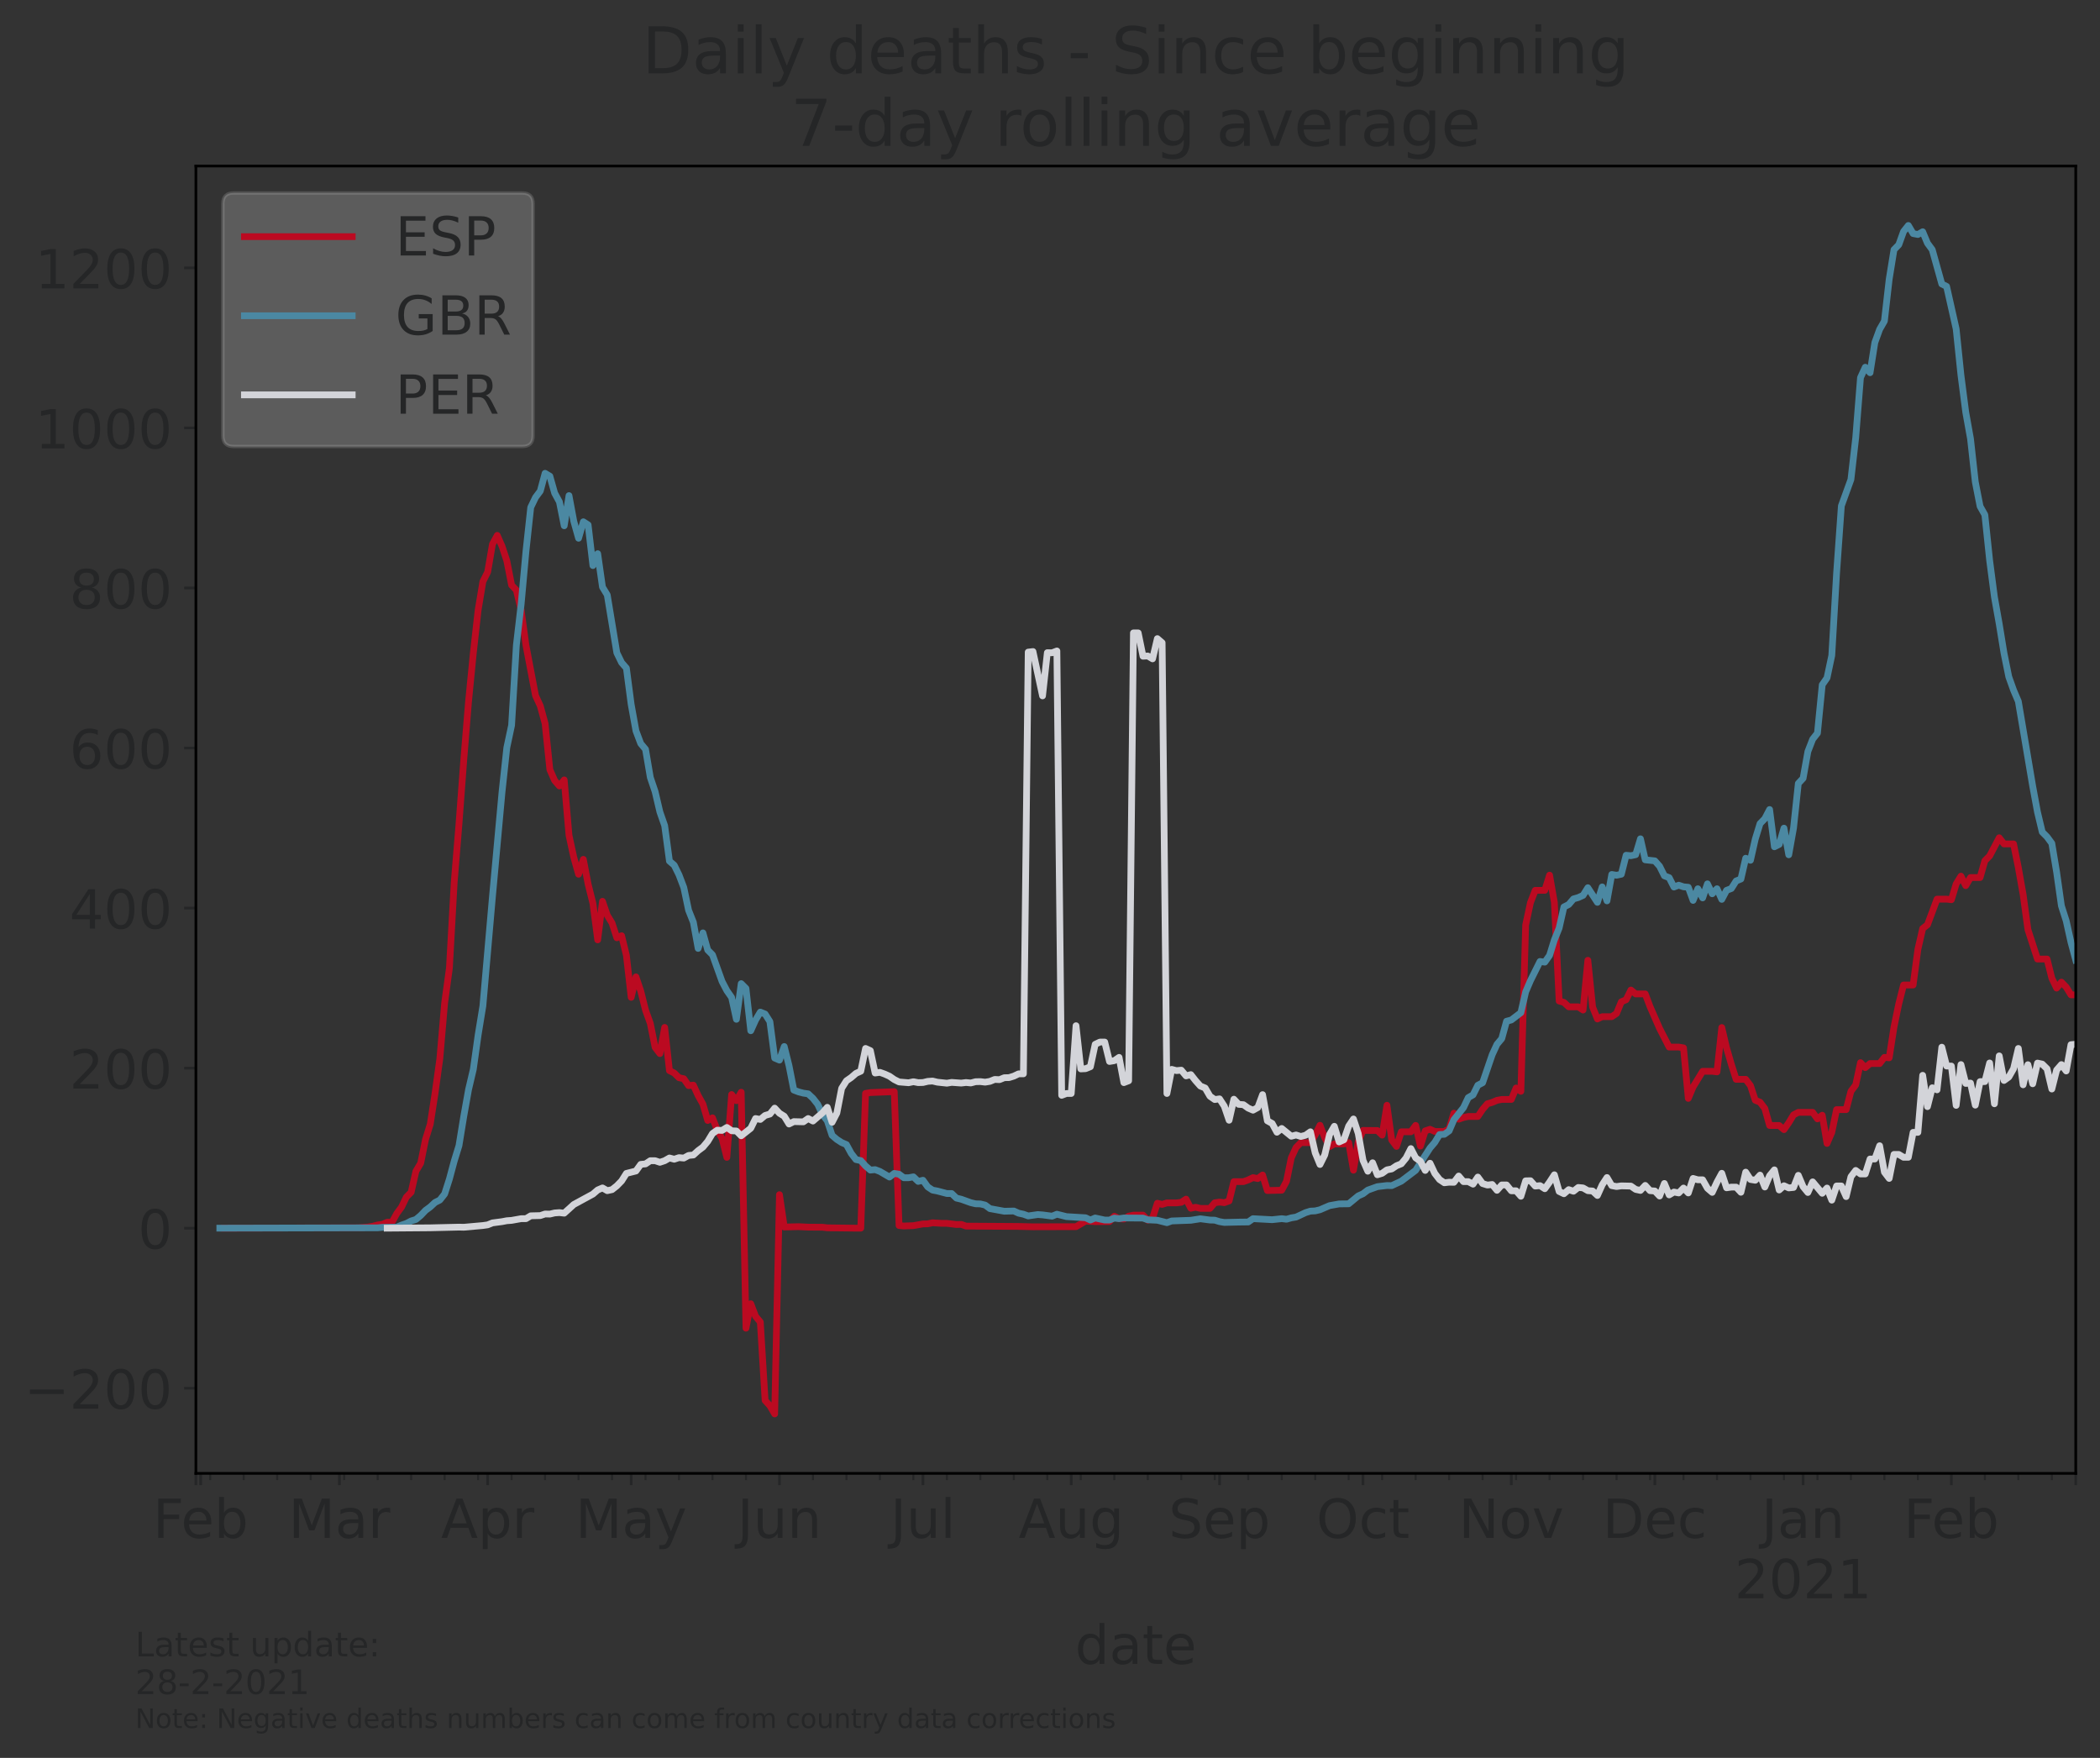 <?xml version="1.0" encoding="utf-8" standalone="no"?>
<!DOCTYPE svg PUBLIC "-//W3C//DTD SVG 1.1//EN"
  "http://www.w3.org/Graphics/SVG/1.1/DTD/svg11.dtd">
<!-- Created with matplotlib (https://matplotlib.org/) -->
<svg height="521.833pt" version="1.1" viewBox="0 0 623.347 521.833" width="623.347pt" xmlns="http://www.w3.org/2000/svg" xmlns:xlink="http://www.w3.org/1999/xlink">
 <rect x="0" y="0" width="623.347" height="521.833" fill="#333333" stroke="none"/>
 <defs>
  <style type="text/css">*{stroke-linecap:butt;stroke-linejoin:round;}</style>
 </defs>
 <g id="figure_1">
  <g id="patch_1">
   <path d="M 0 521.833 
L 623.347 521.833 
L 623.347 0 
L 0 0 
z
" style="fill:none;"/>
  </g>
  <g id="axes_1">
   <g id="patch_2">
    <path d="M 58.148 437.369 
L 616.148 437.369 
L 616.148 49.289 
L 58.148 49.289 
z
" style="fill:none;"/>
   </g>
   <g id="matplotlib.axis_1">
    <g id="xtick_1">
     <g id="line2d_1">
      <defs>
       <path d="M 0 0 
L 0 3.5 
" id="me8172fb9a1" style="stroke:#252627;stroke-width:0.8;"/>
      </defs>
      <g>
       <use style="fill:#252627;stroke:#252627;stroke-width:0.8;" x="58.148" xlink:href="#me8172fb9a1" y="437.369"/>
      </g>
     </g>
    </g>
    <g id="xtick_2">
     <g id="line2d_2">
      <g>
       <use style="fill:#252627;stroke:#252627;stroke-width:0.8;" x="59.567" xlink:href="#me8172fb9a1" y="437.369"/>
      </g>
     </g>
     <g id="text_1">
      <!-- Feb -->
      <g style="fill:#252627;" transform="translate(45.405 456.526)scale(0.16 -0.16)">
       <defs>
        <path d="M 9.812 72.906 
L 51.703 72.906 
L 51.703 64.594 
L 19.672 64.594 
L 19.672 43.109 
L 48.578 43.109 
L 48.578 34.812 
L 19.672 34.812 
L 19.672 0 
L 9.812 0 
z
" id="DejaVuSans-70"/>
        <path d="M 56.203 29.594 
L 56.203 25.203 
L 14.891 25.203 
Q 15.484 15.922 20.484 11.062 
Q 25.484 6.203 34.422 6.203 
Q 39.594 6.203 44.453 7.469 
Q 49.312 8.734 54.109 11.281 
L 54.109 2.781 
Q 49.266 0.734 44.188 -0.344 
Q 39.109 -1.422 33.891 -1.422 
Q 20.797 -1.422 13.156 6.188 
Q 5.516 13.812 5.516 26.812 
Q 5.516 40.234 12.766 48.109 
Q 20.016 56 32.328 56 
Q 43.359 56 49.781 48.891 
Q 56.203 41.797 56.203 29.594 
z
M 47.219 32.234 
Q 47.125 39.594 43.094 43.984 
Q 39.062 48.391 32.422 48.391 
Q 24.906 48.391 20.391 44.141 
Q 15.875 39.891 15.188 32.172 
z
" id="DejaVuSans-101"/>
        <path d="M 48.688 27.297 
Q 48.688 37.203 44.609 42.844 
Q 40.531 48.484 33.406 48.484 
Q 26.266 48.484 22.188 42.844 
Q 18.109 37.203 18.109 27.297 
Q 18.109 17.391 22.188 11.75 
Q 26.266 6.109 33.406 6.109 
Q 40.531 6.109 44.609 11.75 
Q 48.688 17.391 48.688 27.297 
z
M 18.109 46.391 
Q 20.953 51.266 25.266 53.625 
Q 29.594 56 35.594 56 
Q 45.562 56 51.781 48.094 
Q 58.016 40.188 58.016 27.297 
Q 58.016 14.406 51.781 6.484 
Q 45.562 -1.422 35.594 -1.422 
Q 29.594 -1.422 25.266 0.953 
Q 20.953 3.328 18.109 8.203 
L 18.109 0 
L 9.078 0 
L 9.078 75.984 
L 18.109 75.984 
z
" id="DejaVuSans-98"/>
       </defs>
       <use xlink:href="#DejaVuSans-70"/>
       <use x="52.02" xlink:href="#DejaVuSans-101"/>
       <use x="113.543" xlink:href="#DejaVuSans-98"/>
      </g>
     </g>
    </g>
    <g id="xtick_3">
     <g id="line2d_3">
      <g>
       <use style="fill:#252627;stroke:#252627;stroke-width:0.8;" x="100.743" xlink:href="#me8172fb9a1" y="437.369"/>
      </g>
     </g>
     <g id="text_2">
      <!-- Mar -->
      <g style="fill:#252627;" transform="translate(85.649 456.526)scale(0.16 -0.16)">
       <defs>
        <path d="M 9.812 72.906 
L 24.516 72.906 
L 43.109 23.297 
L 61.812 72.906 
L 76.516 72.906 
L 76.516 0 
L 66.891 0 
L 66.891 64.016 
L 48.094 14.016 
L 38.188 14.016 
L 19.391 64.016 
L 19.391 0 
L 9.812 0 
z
" id="DejaVuSans-77"/>
        <path d="M 34.281 27.484 
Q 23.391 27.484 19.188 25 
Q 14.984 22.516 14.984 16.5 
Q 14.984 11.719 18.141 8.906 
Q 21.297 6.109 26.703 6.109 
Q 34.188 6.109 38.703 11.406 
Q 43.219 16.703 43.219 25.484 
L 43.219 27.484 
z
M 52.203 31.203 
L 52.203 0 
L 43.219 0 
L 43.219 8.297 
Q 40.141 3.328 35.547 0.953 
Q 30.953 -1.422 24.312 -1.422 
Q 15.922 -1.422 10.953 3.297 
Q 6 8.016 6 15.922 
Q 6 25.141 12.172 29.828 
Q 18.359 34.516 30.609 34.516 
L 43.219 34.516 
L 43.219 35.406 
Q 43.219 41.609 39.141 45 
Q 35.062 48.391 27.688 48.391 
Q 23 48.391 18.547 47.266 
Q 14.109 46.141 10.016 43.891 
L 10.016 52.203 
Q 14.938 54.109 19.578 55.047 
Q 24.219 56 28.609 56 
Q 40.484 56 46.344 49.844 
Q 52.203 43.703 52.203 31.203 
z
" id="DejaVuSans-97"/>
        <path d="M 41.109 46.297 
Q 39.594 47.172 37.812 47.578 
Q 36.031 48 33.891 48 
Q 26.266 48 22.188 43.047 
Q 18.109 38.094 18.109 28.812 
L 18.109 0 
L 9.078 0 
L 9.078 54.688 
L 18.109 54.688 
L 18.109 46.188 
Q 20.953 51.172 25.484 53.578 
Q 30.031 56 36.531 56 
Q 37.453 56 38.578 55.875 
Q 39.703 55.766 41.062 55.516 
z
" id="DejaVuSans-114"/>
       </defs>
       <use xlink:href="#DejaVuSans-77"/>
       <use x="86.279" xlink:href="#DejaVuSans-97"/>
       <use x="147.559" xlink:href="#DejaVuSans-114"/>
      </g>
     </g>
    </g>
    <g id="xtick_4">
     <g id="line2d_4">
      <g>
       <use style="fill:#252627;stroke:#252627;stroke-width:0.8;" x="144.758" xlink:href="#me8172fb9a1" y="437.369"/>
      </g>
     </g>
     <g id="text_3">
      <!-- Apr -->
      <g style="fill:#252627;" transform="translate(130.918 456.526)scale(0.16 -0.16)">
       <defs>
        <path d="M 34.188 63.188 
L 20.797 26.906 
L 47.609 26.906 
z
M 28.609 72.906 
L 39.797 72.906 
L 67.578 0 
L 57.328 0 
L 50.688 18.703 
L 17.828 18.703 
L 11.188 0 
L 0.781 0 
z
" id="DejaVuSans-65"/>
        <path d="M 18.109 8.203 
L 18.109 -20.797 
L 9.078 -20.797 
L 9.078 54.688 
L 18.109 54.688 
L 18.109 46.391 
Q 20.953 51.266 25.266 53.625 
Q 29.594 56 35.594 56 
Q 45.562 56 51.781 48.094 
Q 58.016 40.188 58.016 27.297 
Q 58.016 14.406 51.781 6.484 
Q 45.562 -1.422 35.594 -1.422 
Q 29.594 -1.422 25.266 0.953 
Q 20.953 3.328 18.109 8.203 
z
M 48.688 27.297 
Q 48.688 37.203 44.609 42.844 
Q 40.531 48.484 33.406 48.484 
Q 26.266 48.484 22.188 42.844 
Q 18.109 37.203 18.109 27.297 
Q 18.109 17.391 22.188 11.75 
Q 26.266 6.109 33.406 6.109 
Q 40.531 6.109 44.609 11.75 
Q 48.688 17.391 48.688 27.297 
z
" id="DejaVuSans-112"/>
       </defs>
       <use xlink:href="#DejaVuSans-65"/>
       <use x="68.408" xlink:href="#DejaVuSans-112"/>
       <use x="131.885" xlink:href="#DejaVuSans-114"/>
      </g>
     </g>
    </g>
    <g id="xtick_5">
     <g id="line2d_5">
      <g>
       <use style="fill:#252627;stroke:#252627;stroke-width:0.8;" x="187.354" xlink:href="#me8172fb9a1" y="437.369"/>
      </g>
     </g>
     <g id="text_4">
      <!-- May -->
      <g style="fill:#252627;" transform="translate(170.814 456.526)scale(0.16 -0.16)">
       <defs>
        <path d="M 32.172 -5.078 
Q 28.375 -14.844 24.75 -17.812 
Q 21.141 -20.797 15.094 -20.797 
L 7.906 -20.797 
L 7.906 -13.281 
L 13.188 -13.281 
Q 16.891 -13.281 18.938 -11.516 
Q 21 -9.766 23.484 -3.219 
L 25.094 0.875 
L 2.984 54.688 
L 12.5 54.688 
L 29.594 11.922 
L 46.688 54.688 
L 56.203 54.688 
z
" id="DejaVuSans-121"/>
       </defs>
       <use xlink:href="#DejaVuSans-77"/>
       <use x="86.279" xlink:href="#DejaVuSans-97"/>
       <use x="147.559" xlink:href="#DejaVuSans-121"/>
      </g>
     </g>
    </g>
    <g id="xtick_6">
     <g id="line2d_6">
      <g>
       <use style="fill:#252627;stroke:#252627;stroke-width:0.8;" x="231.369" xlink:href="#me8172fb9a1" y="437.369"/>
      </g>
     </g>
     <g id="text_5">
      <!-- Jun -->
      <g style="fill:#252627;" transform="translate(218.869 456.526)scale(0.16 -0.16)">
       <defs>
        <path d="M 9.812 72.906 
L 19.672 72.906 
L 19.672 5.078 
Q 19.672 -8.109 14.672 -14.062 
Q 9.672 -20.016 -1.422 -20.016 
L -5.172 -20.016 
L -5.172 -11.719 
L -2.094 -11.719 
Q 4.438 -11.719 7.125 -8.047 
Q 9.812 -4.391 9.812 5.078 
z
" id="DejaVuSans-74"/>
        <path d="M 8.5 21.578 
L 8.5 54.688 
L 17.484 54.688 
L 17.484 21.922 
Q 17.484 14.156 20.5 10.266 
Q 23.531 6.391 29.594 6.391 
Q 36.859 6.391 41.078 11.031 
Q 45.312 15.672 45.312 23.688 
L 45.312 54.688 
L 54.297 54.688 
L 54.297 0 
L 45.312 0 
L 45.312 8.406 
Q 42.047 3.422 37.719 1 
Q 33.406 -1.422 27.688 -1.422 
Q 18.266 -1.422 13.375 4.438 
Q 8.5 10.297 8.5 21.578 
z
M 31.109 56 
z
" id="DejaVuSans-117"/>
        <path d="M 54.891 33.016 
L 54.891 0 
L 45.906 0 
L 45.906 32.719 
Q 45.906 40.484 42.875 44.328 
Q 39.844 48.188 33.797 48.188 
Q 26.516 48.188 22.312 43.547 
Q 18.109 38.922 18.109 30.906 
L 18.109 0 
L 9.078 0 
L 9.078 54.688 
L 18.109 54.688 
L 18.109 46.188 
Q 21.344 51.125 25.703 53.562 
Q 30.078 56 35.797 56 
Q 45.219 56 50.047 50.172 
Q 54.891 44.344 54.891 33.016 
z
" id="DejaVuSans-110"/>
       </defs>
       <use xlink:href="#DejaVuSans-74"/>
       <use x="29.492" xlink:href="#DejaVuSans-117"/>
       <use x="92.871" xlink:href="#DejaVuSans-110"/>
      </g>
     </g>
    </g>
    <g id="xtick_7">
     <g id="line2d_7">
      <g>
       <use style="fill:#252627;stroke:#252627;stroke-width:0.8;" x="273.964" xlink:href="#me8172fb9a1" y="437.369"/>
      </g>
     </g>
     <g id="text_6">
      <!-- Jul -->
      <g style="fill:#252627;" transform="translate(264.312 456.526)scale(0.16 -0.16)">
       <defs>
        <path d="M 9.422 75.984 
L 18.406 75.984 
L 18.406 0 
L 9.422 0 
z
" id="DejaVuSans-108"/>
       </defs>
       <use xlink:href="#DejaVuSans-74"/>
       <use x="29.492" xlink:href="#DejaVuSans-117"/>
       <use x="92.871" xlink:href="#DejaVuSans-108"/>
      </g>
     </g>
    </g>
    <g id="xtick_8">
     <g id="line2d_8">
      <g>
       <use style="fill:#252627;stroke:#252627;stroke-width:0.8;" x="317.98" xlink:href="#me8172fb9a1" y="437.369"/>
      </g>
     </g>
     <g id="text_7">
      <!-- Aug -->
      <g style="fill:#252627;" transform="translate(302.358 456.526)scale(0.16 -0.16)">
       <defs>
        <path d="M 45.406 27.984 
Q 45.406 37.75 41.375 43.109 
Q 37.359 48.484 30.078 48.484 
Q 22.859 48.484 18.828 43.109 
Q 14.797 37.75 14.797 27.984 
Q 14.797 18.266 18.828 12.891 
Q 22.859 7.516 30.078 7.516 
Q 37.359 7.516 41.375 12.891 
Q 45.406 18.266 45.406 27.984 
z
M 54.391 6.781 
Q 54.391 -7.172 48.188 -13.984 
Q 42 -20.797 29.203 -20.797 
Q 24.469 -20.797 20.266 -20.094 
Q 16.062 -19.391 12.109 -17.922 
L 12.109 -9.188 
Q 16.062 -11.328 19.922 -12.344 
Q 23.781 -13.375 27.781 -13.375 
Q 36.625 -13.375 41.016 -8.766 
Q 45.406 -4.156 45.406 5.172 
L 45.406 9.625 
Q 42.625 4.781 38.281 2.391 
Q 33.938 0 27.875 0 
Q 17.828 0 11.672 7.656 
Q 5.516 15.328 5.516 27.984 
Q 5.516 40.672 11.672 48.328 
Q 17.828 56 27.875 56 
Q 33.938 56 38.281 53.609 
Q 42.625 51.219 45.406 46.391 
L 45.406 54.688 
L 54.391 54.688 
z
" id="DejaVuSans-103"/>
       </defs>
       <use xlink:href="#DejaVuSans-65"/>
       <use x="68.408" xlink:href="#DejaVuSans-117"/>
       <use x="131.787" xlink:href="#DejaVuSans-103"/>
      </g>
     </g>
    </g>
    <g id="xtick_9">
     <g id="line2d_9">
      <g>
       <use style="fill:#252627;stroke:#252627;stroke-width:0.8;" x="361.995" xlink:href="#me8172fb9a1" y="437.369"/>
      </g>
     </g>
     <g id="text_8">
      <!-- Sep -->
      <g style="fill:#252627;" transform="translate(346.915 456.526)scale(0.16 -0.16)">
       <defs>
        <path d="M 53.516 70.516 
L 53.516 60.891 
Q 47.906 63.578 42.922 64.891 
Q 37.938 66.219 33.297 66.219 
Q 25.25 66.219 20.875 63.094 
Q 16.5 59.969 16.5 54.203 
Q 16.5 49.359 19.406 46.891 
Q 22.312 44.438 30.422 42.922 
L 36.375 41.703 
Q 47.406 39.594 52.656 34.297 
Q 57.906 29 57.906 20.125 
Q 57.906 9.516 50.797 4.047 
Q 43.703 -1.422 29.984 -1.422 
Q 24.812 -1.422 18.969 -0.25 
Q 13.141 0.922 6.891 3.219 
L 6.891 13.375 
Q 12.891 10.016 18.656 8.297 
Q 24.422 6.594 29.984 6.594 
Q 38.422 6.594 43.016 9.906 
Q 47.609 13.234 47.609 19.391 
Q 47.609 24.75 44.312 27.781 
Q 41.016 30.812 33.5 32.328 
L 27.484 33.5 
Q 16.453 35.688 11.516 40.375 
Q 6.594 45.062 6.594 53.422 
Q 6.594 63.094 13.406 68.656 
Q 20.219 74.219 32.172 74.219 
Q 37.312 74.219 42.625 73.281 
Q 47.953 72.359 53.516 70.516 
z
" id="DejaVuSans-83"/>
       </defs>
       <use xlink:href="#DejaVuSans-83"/>
       <use x="63.477" xlink:href="#DejaVuSans-101"/>
       <use x="125" xlink:href="#DejaVuSans-112"/>
      </g>
     </g>
    </g>
    <g id="xtick_10">
     <g id="line2d_10">
      <g>
       <use style="fill:#252627;stroke:#252627;stroke-width:0.8;" x="404.59" xlink:href="#me8172fb9a1" y="437.369"/>
      </g>
     </g>
     <g id="text_9">
      <!-- Oct -->
      <g style="fill:#252627;" transform="translate(390.758 456.526)scale(0.16 -0.16)">
       <defs>
        <path d="M 39.406 66.219 
Q 28.656 66.219 22.328 58.203 
Q 16.016 50.203 16.016 36.375 
Q 16.016 22.609 22.328 14.594 
Q 28.656 6.594 39.406 6.594 
Q 50.141 6.594 56.422 14.594 
Q 62.703 22.609 62.703 36.375 
Q 62.703 50.203 56.422 58.203 
Q 50.141 66.219 39.406 66.219 
z
M 39.406 74.219 
Q 54.734 74.219 63.906 63.938 
Q 73.094 53.656 73.094 36.375 
Q 73.094 19.141 63.906 8.859 
Q 54.734 -1.422 39.406 -1.422 
Q 24.031 -1.422 14.812 8.828 
Q 5.609 19.094 5.609 36.375 
Q 5.609 53.656 14.812 63.938 
Q 24.031 74.219 39.406 74.219 
z
" id="DejaVuSans-79"/>
        <path d="M 48.781 52.594 
L 48.781 44.188 
Q 44.969 46.297 41.141 47.344 
Q 37.312 48.391 33.406 48.391 
Q 24.656 48.391 19.812 42.844 
Q 14.984 37.312 14.984 27.297 
Q 14.984 17.281 19.812 11.734 
Q 24.656 6.203 33.406 6.203 
Q 37.312 6.203 41.141 7.25 
Q 44.969 8.297 48.781 10.406 
L 48.781 2.094 
Q 45.016 0.344 40.984 -0.531 
Q 36.969 -1.422 32.422 -1.422 
Q 20.062 -1.422 12.781 6.344 
Q 5.516 14.109 5.516 27.297 
Q 5.516 40.672 12.859 48.328 
Q 20.219 56 33.016 56 
Q 37.156 56 41.109 55.141 
Q 45.062 54.297 48.781 52.594 
z
" id="DejaVuSans-99"/>
        <path d="M 18.312 70.219 
L 18.312 54.688 
L 36.812 54.688 
L 36.812 47.703 
L 18.312 47.703 
L 18.312 18.016 
Q 18.312 11.328 20.141 9.422 
Q 21.969 7.516 27.594 7.516 
L 36.812 7.516 
L 36.812 0 
L 27.594 0 
Q 17.188 0 13.234 3.875 
Q 9.281 7.766 9.281 18.016 
L 9.281 47.703 
L 2.688 47.703 
L 2.688 54.688 
L 9.281 54.688 
L 9.281 70.219 
z
" id="DejaVuSans-116"/>
       </defs>
       <use xlink:href="#DejaVuSans-79"/>
       <use x="78.711" xlink:href="#DejaVuSans-99"/>
       <use x="133.691" xlink:href="#DejaVuSans-116"/>
      </g>
     </g>
    </g>
    <g id="xtick_11">
     <g id="line2d_11">
      <g>
       <use style="fill:#252627;stroke:#252627;stroke-width:0.8;" x="448.606" xlink:href="#me8172fb9a1" y="437.369"/>
      </g>
     </g>
     <g id="text_10">
      <!-- Nov -->
      <g style="fill:#252627;" transform="translate(432.991 456.526)scale(0.16 -0.16)">
       <defs>
        <path d="M 9.812 72.906 
L 23.094 72.906 
L 55.422 11.922 
L 55.422 72.906 
L 64.984 72.906 
L 64.984 0 
L 51.703 0 
L 19.391 60.984 
L 19.391 0 
L 9.812 0 
z
" id="DejaVuSans-78"/>
        <path d="M 30.609 48.391 
Q 23.391 48.391 19.188 42.75 
Q 14.984 37.109 14.984 27.297 
Q 14.984 17.484 19.156 11.844 
Q 23.344 6.203 30.609 6.203 
Q 37.797 6.203 41.984 11.859 
Q 46.188 17.531 46.188 27.297 
Q 46.188 37.016 41.984 42.703 
Q 37.797 48.391 30.609 48.391 
z
M 30.609 56 
Q 42.328 56 49.016 48.375 
Q 55.719 40.766 55.719 27.297 
Q 55.719 13.875 49.016 6.219 
Q 42.328 -1.422 30.609 -1.422 
Q 18.844 -1.422 12.172 6.219 
Q 5.516 13.875 5.516 27.297 
Q 5.516 40.766 12.172 48.375 
Q 18.844 56 30.609 56 
z
" id="DejaVuSans-111"/>
        <path d="M 2.984 54.688 
L 12.5 54.688 
L 29.594 8.797 
L 46.688 54.688 
L 56.203 54.688 
L 35.688 0 
L 23.484 0 
z
" id="DejaVuSans-118"/>
       </defs>
       <use xlink:href="#DejaVuSans-78"/>
       <use x="74.805" xlink:href="#DejaVuSans-111"/>
       <use x="135.986" xlink:href="#DejaVuSans-118"/>
      </g>
     </g>
    </g>
    <g id="xtick_12">
     <g id="line2d_12">
      <g>
       <use style="fill:#252627;stroke:#252627;stroke-width:0.8;" x="491.201" xlink:href="#me8172fb9a1" y="437.369"/>
      </g>
     </g>
     <g id="text_11">
      <!-- Dec -->
      <g style="fill:#252627;" transform="translate(475.72 456.526)scale(0.16 -0.16)">
       <defs>
        <path d="M 19.672 64.797 
L 19.672 8.109 
L 31.594 8.109 
Q 46.688 8.109 53.688 14.938 
Q 60.688 21.781 60.688 36.531 
Q 60.688 51.172 53.688 57.984 
Q 46.688 64.797 31.594 64.797 
z
M 9.812 72.906 
L 30.078 72.906 
Q 51.266 72.906 61.172 64.094 
Q 71.094 55.281 71.094 36.531 
Q 71.094 17.672 61.125 8.828 
Q 51.172 0 30.078 0 
L 9.812 0 
z
" id="DejaVuSans-68"/>
       </defs>
       <use xlink:href="#DejaVuSans-68"/>
       <use x="77.002" xlink:href="#DejaVuSans-101"/>
       <use x="138.525" xlink:href="#DejaVuSans-99"/>
      </g>
     </g>
    </g>
    <g id="xtick_13">
     <g id="line2d_13">
      <g>
       <use style="fill:#252627;stroke:#252627;stroke-width:0.8;" x="535.216" xlink:href="#me8172fb9a1" y="437.369"/>
      </g>
     </g>
     <g id="text_12">
      <!-- Jan -->
      <g style="fill:#252627;" transform="translate(522.884 456.526)scale(0.16 -0.16)">
       <use xlink:href="#DejaVuSans-74"/>
       <use x="29.492" xlink:href="#DejaVuSans-97"/>
       <use x="90.771" xlink:href="#DejaVuSans-110"/>
      </g>
      <!-- 2021 -->
      <g style="fill:#252627;" transform="translate(514.856 474.443)scale(0.16 -0.16)">
       <defs>
        <path d="M 19.188 8.297 
L 53.609 8.297 
L 53.609 0 
L 7.328 0 
L 7.328 8.297 
Q 12.938 14.109 22.625 23.891 
Q 32.328 33.688 34.812 36.531 
Q 39.547 41.844 41.422 45.531 
Q 43.312 49.219 43.312 52.781 
Q 43.312 58.594 39.234 62.25 
Q 35.156 65.922 28.609 65.922 
Q 23.969 65.922 18.812 64.312 
Q 13.672 62.703 7.812 59.422 
L 7.812 69.391 
Q 13.766 71.781 18.938 73 
Q 24.125 74.219 28.422 74.219 
Q 39.75 74.219 46.484 68.547 
Q 53.219 62.891 53.219 53.422 
Q 53.219 48.922 51.531 44.891 
Q 49.859 40.875 45.406 35.406 
Q 44.188 33.984 37.641 27.219 
Q 31.109 20.453 19.188 8.297 
z
" id="DejaVuSans-50"/>
        <path d="M 31.781 66.406 
Q 24.172 66.406 20.328 58.906 
Q 16.5 51.422 16.5 36.375 
Q 16.5 21.391 20.328 13.891 
Q 24.172 6.391 31.781 6.391 
Q 39.453 6.391 43.281 13.891 
Q 47.125 21.391 47.125 36.375 
Q 47.125 51.422 43.281 58.906 
Q 39.453 66.406 31.781 66.406 
z
M 31.781 74.219 
Q 44.047 74.219 50.516 64.516 
Q 56.984 54.828 56.984 36.375 
Q 56.984 17.969 50.516 8.266 
Q 44.047 -1.422 31.781 -1.422 
Q 19.531 -1.422 13.062 8.266 
Q 6.594 17.969 6.594 36.375 
Q 6.594 54.828 13.062 64.516 
Q 19.531 74.219 31.781 74.219 
z
" id="DejaVuSans-48"/>
        <path d="M 12.406 8.297 
L 28.516 8.297 
L 28.516 63.922 
L 10.984 60.406 
L 10.984 69.391 
L 28.422 72.906 
L 38.281 72.906 
L 38.281 8.297 
L 54.391 8.297 
L 54.391 0 
L 12.406 0 
z
" id="DejaVuSans-49"/>
       </defs>
       <use xlink:href="#DejaVuSans-50"/>
       <use x="63.623" xlink:href="#DejaVuSans-48"/>
       <use x="127.246" xlink:href="#DejaVuSans-50"/>
       <use x="190.869" xlink:href="#DejaVuSans-49"/>
      </g>
     </g>
    </g>
    <g id="xtick_14">
     <g id="line2d_14">
      <g>
       <use style="fill:#252627;stroke:#252627;stroke-width:0.8;" x="579.231" xlink:href="#me8172fb9a1" y="437.369"/>
      </g>
     </g>
     <g id="text_13">
      <!-- Feb -->
      <g style="fill:#252627;" transform="translate(565.069 456.526)scale(0.16 -0.16)">
       <use xlink:href="#DejaVuSans-70"/>
       <use x="52.02" xlink:href="#DejaVuSans-101"/>
       <use x="113.543" xlink:href="#DejaVuSans-98"/>
      </g>
     </g>
    </g>
    <g id="xtick_15">
     <g id="line2d_15">
      <g>
       <use style="fill:#252627;stroke:#252627;stroke-width:0.8;" x="616.148" xlink:href="#me8172fb9a1" y="437.369"/>
      </g>
     </g>
    </g>
    <g id="xtick_16">
     <g id="line2d_16">
      <defs>
       <path d="M 0 0 
L 0 2 
" id="me6e977a5d4" style="stroke:#252627;stroke-width:0.6;"/>
      </defs>
      <g>
       <use style="fill:#252627;stroke:#252627;stroke-width:0.6;" x="62.407" xlink:href="#me6e977a5d4" y="437.369"/>
      </g>
     </g>
    </g>
    <g id="xtick_17">
     <g id="line2d_17">
      <g>
       <use style="fill:#252627;stroke:#252627;stroke-width:0.6;" x="72.346" xlink:href="#me6e977a5d4" y="437.369"/>
      </g>
     </g>
    </g>
    <g id="xtick_18">
     <g id="line2d_18">
      <g>
       <use style="fill:#252627;stroke:#252627;stroke-width:0.6;" x="82.285" xlink:href="#me6e977a5d4" y="437.369"/>
      </g>
     </g>
    </g>
    <g id="xtick_19">
     <g id="line2d_19">
      <g>
       <use style="fill:#252627;stroke:#252627;stroke-width:0.6;" x="92.224" xlink:href="#me6e977a5d4" y="437.369"/>
      </g>
     </g>
    </g>
    <g id="xtick_20">
     <g id="line2d_20">
      <g>
       <use style="fill:#252627;stroke:#252627;stroke-width:0.6;" x="102.163" xlink:href="#me6e977a5d4" y="437.369"/>
      </g>
     </g>
    </g>
    <g id="xtick_21">
     <g id="line2d_21">
      <g>
       <use style="fill:#252627;stroke:#252627;stroke-width:0.6;" x="112.102" xlink:href="#me6e977a5d4" y="437.369"/>
      </g>
     </g>
    </g>
    <g id="xtick_22">
     <g id="line2d_22">
      <g>
       <use style="fill:#252627;stroke:#252627;stroke-width:0.6;" x="122.041" xlink:href="#me6e977a5d4" y="437.369"/>
      </g>
     </g>
    </g>
    <g id="xtick_23">
     <g id="line2d_23">
      <g>
       <use style="fill:#252627;stroke:#252627;stroke-width:0.6;" x="131.98" xlink:href="#me6e977a5d4" y="437.369"/>
      </g>
     </g>
    </g>
    <g id="xtick_24">
     <g id="line2d_24">
      <g>
       <use style="fill:#252627;stroke:#252627;stroke-width:0.6;" x="141.918" xlink:href="#me6e977a5d4" y="437.369"/>
      </g>
     </g>
    </g>
    <g id="xtick_25">
     <g id="line2d_25">
      <g>
       <use style="fill:#252627;stroke:#252627;stroke-width:0.6;" x="151.857" xlink:href="#me6e977a5d4" y="437.369"/>
      </g>
     </g>
    </g>
    <g id="xtick_26">
     <g id="line2d_26">
      <g>
       <use style="fill:#252627;stroke:#252627;stroke-width:0.6;" x="161.796" xlink:href="#me6e977a5d4" y="437.369"/>
      </g>
     </g>
    </g>
    <g id="xtick_27">
     <g id="line2d_27">
      <g>
       <use style="fill:#252627;stroke:#252627;stroke-width:0.6;" x="171.735" xlink:href="#me6e977a5d4" y="437.369"/>
      </g>
     </g>
    </g>
    <g id="xtick_28">
     <g id="line2d_28">
      <g>
       <use style="fill:#252627;stroke:#252627;stroke-width:0.6;" x="181.674" xlink:href="#me6e977a5d4" y="437.369"/>
      </g>
     </g>
    </g>
    <g id="xtick_29">
     <g id="line2d_29">
      <g>
       <use style="fill:#252627;stroke:#252627;stroke-width:0.6;" x="191.613" xlink:href="#me6e977a5d4" y="437.369"/>
      </g>
     </g>
    </g>
    <g id="xtick_30">
     <g id="line2d_30">
      <g>
       <use style="fill:#252627;stroke:#252627;stroke-width:0.6;" x="201.552" xlink:href="#me6e977a5d4" y="437.369"/>
      </g>
     </g>
    </g>
    <g id="xtick_31">
     <g id="line2d_31">
      <g>
       <use style="fill:#252627;stroke:#252627;stroke-width:0.6;" x="211.491" xlink:href="#me6e977a5d4" y="437.369"/>
      </g>
     </g>
    </g>
    <g id="xtick_32">
     <g id="line2d_32">
      <g>
       <use style="fill:#252627;stroke:#252627;stroke-width:0.6;" x="221.43" xlink:href="#me6e977a5d4" y="437.369"/>
      </g>
     </g>
    </g>
    <g id="xtick_33">
     <g id="line2d_33">
      <g>
       <use style="fill:#252627;stroke:#252627;stroke-width:0.6;" x="241.308" xlink:href="#me6e977a5d4" y="437.369"/>
      </g>
     </g>
    </g>
    <g id="xtick_34">
     <g id="line2d_34">
      <g>
       <use style="fill:#252627;stroke:#252627;stroke-width:0.6;" x="251.247" xlink:href="#me6e977a5d4" y="437.369"/>
      </g>
     </g>
    </g>
    <g id="xtick_35">
     <g id="line2d_35">
      <g>
       <use style="fill:#252627;stroke:#252627;stroke-width:0.6;" x="261.186" xlink:href="#me6e977a5d4" y="437.369"/>
      </g>
     </g>
    </g>
    <g id="xtick_36">
     <g id="line2d_36">
      <g>
       <use style="fill:#252627;stroke:#252627;stroke-width:0.6;" x="271.125" xlink:href="#me6e977a5d4" y="437.369"/>
      </g>
     </g>
    </g>
    <g id="xtick_37">
     <g id="line2d_37">
      <g>
       <use style="fill:#252627;stroke:#252627;stroke-width:0.6;" x="281.064" xlink:href="#me6e977a5d4" y="437.369"/>
      </g>
     </g>
    </g>
    <g id="xtick_38">
     <g id="line2d_38">
      <g>
       <use style="fill:#252627;stroke:#252627;stroke-width:0.6;" x="291.002" xlink:href="#me6e977a5d4" y="437.369"/>
      </g>
     </g>
    </g>
    <g id="xtick_39">
     <g id="line2d_39">
      <g>
       <use style="fill:#252627;stroke:#252627;stroke-width:0.6;" x="300.941" xlink:href="#me6e977a5d4" y="437.369"/>
      </g>
     </g>
    </g>
    <g id="xtick_40">
     <g id="line2d_40">
      <g>
       <use style="fill:#252627;stroke:#252627;stroke-width:0.6;" x="310.88" xlink:href="#me6e977a5d4" y="437.369"/>
      </g>
     </g>
    </g>
    <g id="xtick_41">
     <g id="line2d_41">
      <g>
       <use style="fill:#252627;stroke:#252627;stroke-width:0.6;" x="320.819" xlink:href="#me6e977a5d4" y="437.369"/>
      </g>
     </g>
    </g>
    <g id="xtick_42">
     <g id="line2d_42">
      <g>
       <use style="fill:#252627;stroke:#252627;stroke-width:0.6;" x="330.758" xlink:href="#me6e977a5d4" y="437.369"/>
      </g>
     </g>
    </g>
    <g id="xtick_43">
     <g id="line2d_43">
      <g>
       <use style="fill:#252627;stroke:#252627;stroke-width:0.6;" x="340.697" xlink:href="#me6e977a5d4" y="437.369"/>
      </g>
     </g>
    </g>
    <g id="xtick_44">
     <g id="line2d_44">
      <g>
       <use style="fill:#252627;stroke:#252627;stroke-width:0.6;" x="350.636" xlink:href="#me6e977a5d4" y="437.369"/>
      </g>
     </g>
    </g>
    <g id="xtick_45">
     <g id="line2d_45">
      <g>
       <use style="fill:#252627;stroke:#252627;stroke-width:0.6;" x="360.575" xlink:href="#me6e977a5d4" y="437.369"/>
      </g>
     </g>
    </g>
    <g id="xtick_46">
     <g id="line2d_46">
      <g>
       <use style="fill:#252627;stroke:#252627;stroke-width:0.6;" x="370.514" xlink:href="#me6e977a5d4" y="437.369"/>
      </g>
     </g>
    </g>
    <g id="xtick_47">
     <g id="line2d_47">
      <g>
       <use style="fill:#252627;stroke:#252627;stroke-width:0.6;" x="380.453" xlink:href="#me6e977a5d4" y="437.369"/>
      </g>
     </g>
    </g>
    <g id="xtick_48">
     <g id="line2d_48">
      <g>
       <use style="fill:#252627;stroke:#252627;stroke-width:0.6;" x="390.392" xlink:href="#me6e977a5d4" y="437.369"/>
      </g>
     </g>
    </g>
    <g id="xtick_49">
     <g id="line2d_49">
      <g>
       <use style="fill:#252627;stroke:#252627;stroke-width:0.6;" x="400.331" xlink:href="#me6e977a5d4" y="437.369"/>
      </g>
     </g>
    </g>
    <g id="xtick_50">
     <g id="line2d_50">
      <g>
       <use style="fill:#252627;stroke:#252627;stroke-width:0.6;" x="410.27" xlink:href="#me6e977a5d4" y="437.369"/>
      </g>
     </g>
    </g>
    <g id="xtick_51">
     <g id="line2d_51">
      <g>
       <use style="fill:#252627;stroke:#252627;stroke-width:0.6;" x="420.209" xlink:href="#me6e977a5d4" y="437.369"/>
      </g>
     </g>
    </g>
    <g id="xtick_52">
     <g id="line2d_52">
      <g>
       <use style="fill:#252627;stroke:#252627;stroke-width:0.6;" x="430.147" xlink:href="#me6e977a5d4" y="437.369"/>
      </g>
     </g>
    </g>
    <g id="xtick_53">
     <g id="line2d_53">
      <g>
       <use style="fill:#252627;stroke:#252627;stroke-width:0.6;" x="440.086" xlink:href="#me6e977a5d4" y="437.369"/>
      </g>
     </g>
    </g>
    <g id="xtick_54">
     <g id="line2d_54">
      <g>
       <use style="fill:#252627;stroke:#252627;stroke-width:0.6;" x="450.025" xlink:href="#me6e977a5d4" y="437.369"/>
      </g>
     </g>
    </g>
    <g id="xtick_55">
     <g id="line2d_55">
      <g>
       <use style="fill:#252627;stroke:#252627;stroke-width:0.6;" x="459.964" xlink:href="#me6e977a5d4" y="437.369"/>
      </g>
     </g>
    </g>
    <g id="xtick_56">
     <g id="line2d_56">
      <g>
       <use style="fill:#252627;stroke:#252627;stroke-width:0.6;" x="469.903" xlink:href="#me6e977a5d4" y="437.369"/>
      </g>
     </g>
    </g>
    <g id="xtick_57">
     <g id="line2d_57">
      <g>
       <use style="fill:#252627;stroke:#252627;stroke-width:0.6;" x="479.842" xlink:href="#me6e977a5d4" y="437.369"/>
      </g>
     </g>
    </g>
    <g id="xtick_58">
     <g id="line2d_58">
      <g>
       <use style="fill:#252627;stroke:#252627;stroke-width:0.6;" x="489.781" xlink:href="#me6e977a5d4" y="437.369"/>
      </g>
     </g>
    </g>
    <g id="xtick_59">
     <g id="line2d_59">
      <g>
       <use style="fill:#252627;stroke:#252627;stroke-width:0.6;" x="499.72" xlink:href="#me6e977a5d4" y="437.369"/>
      </g>
     </g>
    </g>
    <g id="xtick_60">
     <g id="line2d_60">
      <g>
       <use style="fill:#252627;stroke:#252627;stroke-width:0.6;" x="509.659" xlink:href="#me6e977a5d4" y="437.369"/>
      </g>
     </g>
    </g>
    <g id="xtick_61">
     <g id="line2d_61">
      <g>
       <use style="fill:#252627;stroke:#252627;stroke-width:0.6;" x="519.598" xlink:href="#me6e977a5d4" y="437.369"/>
      </g>
     </g>
    </g>
    <g id="xtick_62">
     <g id="line2d_62">
      <g>
       <use style="fill:#252627;stroke:#252627;stroke-width:0.6;" x="529.537" xlink:href="#me6e977a5d4" y="437.369"/>
      </g>
     </g>
    </g>
    <g id="xtick_63">
     <g id="line2d_63">
      <g>
       <use style="fill:#252627;stroke:#252627;stroke-width:0.6;" x="539.476" xlink:href="#me6e977a5d4" y="437.369"/>
      </g>
     </g>
    </g>
    <g id="xtick_64">
     <g id="line2d_64">
      <g>
       <use style="fill:#252627;stroke:#252627;stroke-width:0.6;" x="549.415" xlink:href="#me6e977a5d4" y="437.369"/>
      </g>
     </g>
    </g>
    <g id="xtick_65">
     <g id="line2d_65">
      <g>
       <use style="fill:#252627;stroke:#252627;stroke-width:0.6;" x="559.354" xlink:href="#me6e977a5d4" y="437.369"/>
      </g>
     </g>
    </g>
    <g id="xtick_66">
     <g id="line2d_66">
      <g>
       <use style="fill:#252627;stroke:#252627;stroke-width:0.6;" x="569.293" xlink:href="#me6e977a5d4" y="437.369"/>
      </g>
     </g>
    </g>
    <g id="xtick_67">
     <g id="line2d_67">
      <g>
       <use style="fill:#252627;stroke:#252627;stroke-width:0.6;" x="589.17" xlink:href="#me6e977a5d4" y="437.369"/>
      </g>
     </g>
    </g>
    <g id="xtick_68">
     <g id="line2d_68">
      <g>
       <use style="fill:#252627;stroke:#252627;stroke-width:0.6;" x="599.109" xlink:href="#me6e977a5d4" y="437.369"/>
      </g>
     </g>
    </g>
    <g id="xtick_69">
     <g id="line2d_69">
      <g>
       <use style="fill:#252627;stroke:#252627;stroke-width:0.6;" x="609.048" xlink:href="#me6e977a5d4" y="437.369"/>
      </g>
     </g>
    </g>
    <g id="text_14">
     <!-- date -->
     <g style="fill:#252627;" transform="translate(319.108 493.928)scale(0.16 -0.16)">
      <defs>
       <path d="M 45.406 46.391 
L 45.406 75.984 
L 54.391 75.984 
L 54.391 0 
L 45.406 0 
L 45.406 8.203 
Q 42.578 3.328 38.25 0.953 
Q 33.938 -1.422 27.875 -1.422 
Q 17.969 -1.422 11.734 6.484 
Q 5.516 14.406 5.516 27.297 
Q 5.516 40.188 11.734 48.094 
Q 17.969 56 27.875 56 
Q 33.938 56 38.25 53.625 
Q 42.578 51.266 45.406 46.391 
z
M 14.797 27.297 
Q 14.797 17.391 18.875 11.75 
Q 22.953 6.109 30.078 6.109 
Q 37.203 6.109 41.297 11.75 
Q 45.406 17.391 45.406 27.297 
Q 45.406 37.203 41.297 42.844 
Q 37.203 48.484 30.078 48.484 
Q 22.953 48.484 18.875 42.844 
Q 14.797 37.203 14.797 27.297 
z
" id="DejaVuSans-100"/>
      </defs>
      <use xlink:href="#DejaVuSans-100"/>
      <use x="63.477" xlink:href="#DejaVuSans-97"/>
      <use x="124.756" xlink:href="#DejaVuSans-116"/>
      <use x="163.965" xlink:href="#DejaVuSans-101"/>
     </g>
    </g>
   </g>
   <g id="matplotlib.axis_2">
    <g id="ytick_1">
     <g id="line2d_70">
      <defs>
       <path d="M 0 0 
L -3.5 0 
" id="me4f0ee3810" style="stroke:#252627;stroke-width:0.8;"/>
      </defs>
      <g>
       <use style="fill:#252627;stroke:#252627;stroke-width:0.8;" x="58.148" xlink:href="#me4f0ee3810" y="412.093"/>
      </g>
     </g>
     <g id="text_15">
      <!-- −200 -->
      <g style="fill:#252627;" transform="translate(7.2 418.172)scale(0.16 -0.16)">
       <defs>
        <path d="M 10.594 35.5 
L 73.188 35.5 
L 73.188 27.203 
L 10.594 27.203 
z
" id="DejaVuSans-8722"/>
       </defs>
       <use xlink:href="#DejaVuSans-8722"/>
       <use x="83.789" xlink:href="#DejaVuSans-50"/>
       <use x="147.412" xlink:href="#DejaVuSans-48"/>
       <use x="211.035" xlink:href="#DejaVuSans-48"/>
      </g>
     </g>
    </g>
    <g id="ytick_2">
     <g id="line2d_71">
      <g>
       <use style="fill:#252627;stroke:#252627;stroke-width:0.8;" x="58.148" xlink:href="#me4f0ee3810" y="364.583"/>
      </g>
     </g>
     <g id="text_16">
      <!-- 0 -->
      <g style="fill:#252627;" transform="translate(40.968 370.661)scale(0.16 -0.16)">
       <use xlink:href="#DejaVuSans-48"/>
      </g>
     </g>
    </g>
    <g id="ytick_3">
     <g id="line2d_72">
      <g>
       <use style="fill:#252627;stroke:#252627;stroke-width:0.8;" x="58.148" xlink:href="#me4f0ee3810" y="317.072"/>
      </g>
     </g>
     <g id="text_17">
      <!-- 200 -->
      <g style="fill:#252627;" transform="translate(20.608 323.151)scale(0.16 -0.16)">
       <use xlink:href="#DejaVuSans-50"/>
       <use x="63.623" xlink:href="#DejaVuSans-48"/>
       <use x="127.246" xlink:href="#DejaVuSans-48"/>
      </g>
     </g>
    </g>
    <g id="ytick_4">
     <g id="line2d_73">
      <g>
       <use style="fill:#252627;stroke:#252627;stroke-width:0.8;" x="58.148" xlink:href="#me4f0ee3810" y="269.561"/>
      </g>
     </g>
     <g id="text_18">
      <!-- 400 -->
      <g style="fill:#252627;" transform="translate(20.608 275.64)scale(0.16 -0.16)">
       <defs>
        <path d="M 37.797 64.312 
L 12.891 25.391 
L 37.797 25.391 
z
M 35.203 72.906 
L 47.609 72.906 
L 47.609 25.391 
L 58.016 25.391 
L 58.016 17.188 
L 47.609 17.188 
L 47.609 0 
L 37.797 0 
L 37.797 17.188 
L 4.891 17.188 
L 4.891 26.703 
z
" id="DejaVuSans-52"/>
       </defs>
       <use xlink:href="#DejaVuSans-52"/>
       <use x="63.623" xlink:href="#DejaVuSans-48"/>
       <use x="127.246" xlink:href="#DejaVuSans-48"/>
      </g>
     </g>
    </g>
    <g id="ytick_5">
     <g id="line2d_74">
      <g>
       <use style="fill:#252627;stroke:#252627;stroke-width:0.8;" x="58.148" xlink:href="#me4f0ee3810" y="222.051"/>
      </g>
     </g>
     <g id="text_19">
      <!-- 600 -->
      <g style="fill:#252627;" transform="translate(20.608 228.13)scale(0.16 -0.16)">
       <defs>
        <path d="M 33.016 40.375 
Q 26.375 40.375 22.484 35.828 
Q 18.609 31.297 18.609 23.391 
Q 18.609 15.531 22.484 10.953 
Q 26.375 6.391 33.016 6.391 
Q 39.656 6.391 43.531 10.953 
Q 47.406 15.531 47.406 23.391 
Q 47.406 31.297 43.531 35.828 
Q 39.656 40.375 33.016 40.375 
z
M 52.594 71.297 
L 52.594 62.312 
Q 48.875 64.062 45.094 64.984 
Q 41.312 65.922 37.594 65.922 
Q 27.828 65.922 22.672 59.328 
Q 17.531 52.734 16.797 39.406 
Q 19.672 43.656 24.016 45.922 
Q 28.375 48.188 33.594 48.188 
Q 44.578 48.188 50.953 41.516 
Q 57.328 34.859 57.328 23.391 
Q 57.328 12.156 50.688 5.359 
Q 44.047 -1.422 33.016 -1.422 
Q 20.359 -1.422 13.672 8.266 
Q 6.984 17.969 6.984 36.375 
Q 6.984 53.656 15.188 63.938 
Q 23.391 74.219 37.203 74.219 
Q 40.922 74.219 44.703 73.484 
Q 48.484 72.75 52.594 71.297 
z
" id="DejaVuSans-54"/>
       </defs>
       <use xlink:href="#DejaVuSans-54"/>
       <use x="63.623" xlink:href="#DejaVuSans-48"/>
       <use x="127.246" xlink:href="#DejaVuSans-48"/>
      </g>
     </g>
    </g>
    <g id="ytick_6">
     <g id="line2d_75">
      <g>
       <use style="fill:#252627;stroke:#252627;stroke-width:0.8;" x="58.148" xlink:href="#me4f0ee3810" y="174.54"/>
      </g>
     </g>
     <g id="text_20">
      <!-- 800 -->
      <g style="fill:#252627;" transform="translate(20.608 180.619)scale(0.16 -0.16)">
       <defs>
        <path d="M 31.781 34.625 
Q 24.75 34.625 20.719 30.859 
Q 16.703 27.094 16.703 20.516 
Q 16.703 13.922 20.719 10.156 
Q 24.75 6.391 31.781 6.391 
Q 38.812 6.391 42.859 10.172 
Q 46.922 13.969 46.922 20.516 
Q 46.922 27.094 42.891 30.859 
Q 38.875 34.625 31.781 34.625 
z
M 21.922 38.812 
Q 15.578 40.375 12.031 44.719 
Q 8.5 49.078 8.5 55.328 
Q 8.5 64.062 14.719 69.141 
Q 20.953 74.219 31.781 74.219 
Q 42.672 74.219 48.875 69.141 
Q 55.078 64.062 55.078 55.328 
Q 55.078 49.078 51.531 44.719 
Q 48 40.375 41.703 38.812 
Q 48.828 37.156 52.797 32.312 
Q 56.781 27.484 56.781 20.516 
Q 56.781 9.906 50.312 4.234 
Q 43.844 -1.422 31.781 -1.422 
Q 19.734 -1.422 13.25 4.234 
Q 6.781 9.906 6.781 20.516 
Q 6.781 27.484 10.781 32.312 
Q 14.797 37.156 21.922 38.812 
z
M 18.312 54.391 
Q 18.312 48.734 21.844 45.562 
Q 25.391 42.391 31.781 42.391 
Q 38.141 42.391 41.719 45.562 
Q 45.312 48.734 45.312 54.391 
Q 45.312 60.062 41.719 63.234 
Q 38.141 66.406 31.781 66.406 
Q 25.391 66.406 21.844 63.234 
Q 18.312 60.062 18.312 54.391 
z
" id="DejaVuSans-56"/>
       </defs>
       <use xlink:href="#DejaVuSans-56"/>
       <use x="63.623" xlink:href="#DejaVuSans-48"/>
       <use x="127.246" xlink:href="#DejaVuSans-48"/>
      </g>
     </g>
    </g>
    <g id="ytick_7">
     <g id="line2d_76">
      <g>
       <use style="fill:#252627;stroke:#252627;stroke-width:0.8;" x="58.148" xlink:href="#me4f0ee3810" y="127.03"/>
      </g>
     </g>
     <g id="text_21">
      <!-- 1000 -->
      <g style="fill:#252627;" transform="translate(10.428 133.108)scale(0.16 -0.16)">
       <use xlink:href="#DejaVuSans-49"/>
       <use x="63.623" xlink:href="#DejaVuSans-48"/>
       <use x="127.246" xlink:href="#DejaVuSans-48"/>
       <use x="190.869" xlink:href="#DejaVuSans-48"/>
      </g>
     </g>
    </g>
    <g id="ytick_8">
     <g id="line2d_77">
      <g>
       <use style="fill:#252627;stroke:#252627;stroke-width:0.8;" x="58.148" xlink:href="#me4f0ee3810" y="79.519"/>
      </g>
     </g>
     <g id="text_22">
      <!-- 1200 -->
      <g style="fill:#252627;" transform="translate(10.428 85.598)scale(0.16 -0.16)">
       <use xlink:href="#DejaVuSans-49"/>
       <use x="63.623" xlink:href="#DejaVuSans-50"/>
       <use x="127.246" xlink:href="#DejaVuSans-48"/>
       <use x="190.869" xlink:href="#DejaVuSans-48"/>
      </g>
     </g>
    </g>
   </g>
   <g id="line2d_78">
    <path clip-path="url(#pb5b5bca9c8)" d="M 66.667 364.583 
L 106.422 364.481 
L 109.262 364.243 
L 110.682 364.006 
L 112.102 363.632 
L 113.522 363.429 
L 114.941 362.818 
L 116.361 362.818 
L 117.781 360.239 
L 119.201 358.304 
L 120.621 355.352 
L 122.041 353.927 
L 123.46 347.682 
L 124.88 345.273 
L 126.3 338.282 
L 127.72 333.701 
L 129.14 324.538 
L 130.56 314.255 
L 131.98 297.762 
L 133.399 287.378 
L 134.819 261.96 
L 136.239 244.618 
L 137.659 225.614 
L 139.079 208.239 
L 140.499 193.85 
L 141.918 181.158 
L 143.338 172.64 
L 144.758 169.789 
L 146.178 161.543 
L 147.598 158.93 
L 149.018 162.154 
L 150.438 166.463 
L 151.857 173.692 
L 153.277 175.185 
L 154.697 181.158 
L 156.117 191.542 
L 158.957 206.474 
L 160.377 209.562 
L 161.796 214.755 
L 163.216 228.465 
L 164.636 231.689 
L 166.056 233.318 
L 167.476 231.519 
L 168.896 247.944 
L 170.315 254.494 
L 171.735 259.516 
L 173.155 255.105 
L 174.575 262.469 
L 175.995 268.136 
L 177.415 278.996 
L 178.835 267.559 
L 180.254 271.699 
L 181.674 274.007 
L 183.094 278.385 
L 184.514 277.774 
L 185.934 283.611 
L 187.354 296.065 
L 188.773 289.991 
L 190.193 294.199 
L 191.613 299.866 
L 193.033 303.803 
L 194.453 310.896 
L 195.873 312.762 
L 197.293 304.991 
L 198.712 317.819 
L 200.132 318.531 
L 201.552 319.923 
L 202.972 320.228 
L 204.392 322.264 
L 205.812 322.129 
L 207.231 325.217 
L 208.651 327.762 
L 210.071 332.615 
L 211.491 331.834 
L 212.911 335.465 
L 214.331 337.977 
L 215.751 343.576 
L 217.17 324.911 
L 218.59 326.744 
L 220.01 324.233 
L 221.43 394.277 
L 222.85 387.014 
L 224.27 390.747 
L 225.689 392.444 
L 227.109 415.724 
L 228.529 417.285 
L 229.949 419.729 
L 231.369 354.639 
L 232.789 364.243 
L 237.048 364.141 
L 239.888 364.277 
L 244.148 364.311 
L 245.567 364.481 
L 254.086 364.583 
L 255.506 364.583 
L 256.926 324.572 
L 258.346 324.334 
L 265.445 324.063 
L 266.865 363.802 
L 268.285 363.938 
L 271.125 363.836 
L 273.964 363.327 
L 275.384 363.293 
L 276.804 362.988 
L 279.644 363.157 
L 281.064 363.157 
L 283.903 363.497 
L 285.323 363.463 
L 286.743 363.972 
L 302.361 364.073 
L 306.621 364.175 
L 319.399 364.141 
L 322.239 362.479 
L 325.079 362.648 
L 329.338 362.614 
L 330.758 361.053 
L 332.178 361.766 
L 333.598 361.868 
L 335.018 361.019 
L 336.438 360.714 
L 339.277 360.714 
L 340.697 362.207 
L 342.117 361.562 
L 343.537 357.184 
L 344.957 357.524 
L 346.377 357.083 
L 349.216 357.083 
L 350.636 356.913 
L 352.056 355.963 
L 353.476 358.678 
L 354.896 358.372 
L 356.315 358.712 
L 359.155 358.712 
L 360.575 357.049 
L 361.995 356.845 
L 363.415 357.015 
L 364.835 356.506 
L 366.254 350.771 
L 369.094 350.771 
L 370.514 350.261 
L 371.934 349.583 
L 373.354 349.854 
L 374.773 348.802 
L 376.193 353.418 
L 380.453 353.316 
L 381.873 350.669 
L 383.293 343.712 
L 384.712 340.624 
L 386.132 339.198 
L 388.972 339.198 
L 390.392 336.925 
L 391.812 334.04 
L 393.231 337.739 
L 394.651 340.386 
L 396.071 339.572 
L 398.911 339.572 
L 400.331 339.198 
L 401.751 347.377 
L 403.17 338.893 
L 404.59 335.567 
L 408.85 335.601 
L 410.27 336.958 
L 411.689 328.101 
L 413.109 338.418 
L 414.529 340.318 
L 415.949 335.974 
L 418.789 335.974 
L 420.209 334.074 
L 421.628 340.217 
L 423.048 335.703 
L 424.468 335.228 
L 425.888 335.873 
L 428.728 335.873 
L 430.147 335.126 
L 431.567 330.443 
L 432.987 332.241 
L 434.407 331.732 
L 435.827 331.427 
L 438.667 331.427 
L 440.086 329.323 
L 441.506 327.66 
L 442.926 327.253 
L 444.346 326.642 
L 445.766 326.371 
L 448.606 326.371 
L 450.025 322.977 
L 451.445 323.961 
L 452.865 274.584 
L 454.285 267.966 
L 455.705 264.301 
L 458.544 264.301 
L 459.964 259.788 
L 461.384 267.865 
L 462.804 297.152 
L 464.224 297.559 
L 465.644 298.882 
L 468.483 298.882 
L 469.903 299.833 
L 471.323 285.07 
L 472.743 298.95 
L 474.163 302.479 
L 475.583 301.801 
L 478.422 301.801 
L 479.842 300.85 
L 481.262 297.389 
L 482.682 296.778 
L 484.102 293.894 
L 485.522 295.048 
L 488.361 295.048 
L 489.781 298.814 
L 492.621 305.296 
L 495.46 310.828 
L 498.3 310.828 
L 499.72 311.065 
L 501.14 326.065 
L 502.56 322.671 
L 505.399 318.022 
L 508.239 318.022 
L 509.659 318.192 
L 511.079 305.025 
L 512.499 311.065 
L 513.918 315.952 
L 515.338 320.398 
L 518.178 320.398 
L 519.598 322.264 
L 521.018 326.608 
L 522.438 327.185 
L 523.857 329.052 
L 525.277 334.108 
L 528.117 334.108 
L 529.537 335.33 
L 530.957 333.294 
L 532.377 330.952 
L 533.796 330.205 
L 538.056 330.205 
L 539.476 332.14 
L 540.896 331.054 
L 542.315 339.436 
L 543.735 336.144 
L 545.155 329.391 
L 547.995 329.391 
L 549.415 323.961 
L 550.835 322.061 
L 552.254 315.443 
L 553.674 316.936 
L 555.094 315.715 
L 557.934 315.715 
L 559.354 313.882 
L 560.773 314.018 
L 562.193 304.889 
L 563.613 298 
L 565.033 292.4 
L 567.873 292.4 
L 569.293 281.812 
L 570.712 275.636 
L 572.132 274.516 
L 574.972 266.914 
L 577.812 266.914 
L 579.231 267.084 
L 580.651 262.401 
L 582.071 260.093 
L 583.491 262.91 
L 584.911 260.5 
L 587.751 260.5 
L 589.17 255.512 
L 590.59 254.087 
L 593.43 248.691 
L 594.85 250.523 
L 597.689 250.523 
L 599.109 257.548 
L 600.529 265.557 
L 601.949 275.941 
L 604.789 284.697 
L 607.628 284.697 
L 609.048 290.364 
L 610.468 293.317 
L 611.888 291.552 
L 613.308 293.011 
L 614.728 295.319 
L 616.148 295.319 
L 616.148 295.319 
" style="fill:none;stroke:#bb0a21;stroke-linecap:square;stroke-width:2;"/>
   </g>
   <g id="line2d_79">
    <path clip-path="url(#pb5b5bca9c8)" d="M 65.247 364.583 
L 112.102 364.481 
L 113.522 364.345 
L 117.781 364.277 
L 119.201 363.666 
L 120.621 363.191 
L 122.041 362.445 
L 123.46 362.003 
L 124.88 360.816 
L 126.3 359.322 
L 127.72 358.271 
L 129.14 356.947 
L 130.56 356.234 
L 131.98 354.436 
L 133.399 349.99 
L 134.819 344.696 
L 136.239 340.081 
L 137.659 331.393 
L 139.079 323.452 
L 140.499 317.411 
L 141.918 307.298 
L 143.338 298.611 
L 146.178 266.134 
L 149.018 235.116 
L 150.438 221.949 
L 151.857 215.297 
L 153.277 191.508 
L 154.697 179.325 
L 156.117 163.715 
L 157.537 150.615 
L 158.957 147.663 
L 160.377 145.762 
L 161.796 140.502 
L 163.216 141.351 
L 164.636 146.373 
L 166.056 148.986 
L 167.476 156.079 
L 168.896 147.12 
L 170.315 154.721 
L 171.735 159.778 
L 173.155 154.891 
L 174.575 155.808 
L 175.995 167.889 
L 177.415 164.359 
L 178.835 174.269 
L 180.254 176.61 
L 183.094 193.782 
L 184.514 196.701 
L 185.934 198.33 
L 187.354 209.121 
L 188.773 216.96 
L 190.193 220.727 
L 191.613 222.424 
L 193.033 230.772 
L 194.453 234.981 
L 195.873 241.021 
L 197.293 245.093 
L 198.712 255.614 
L 200.132 256.835 
L 201.552 259.72 
L 202.972 263.453 
L 204.392 270.206 
L 205.812 273.769 
L 207.231 281.541 
L 208.651 276.926 
L 210.071 282.016 
L 211.491 283.441 
L 214.331 291.348 
L 215.751 294.063 
L 217.17 296.099 
L 218.59 302.581 
L 220.01 291.993 
L 221.43 293.419 
L 222.85 305.975 
L 224.27 302.819 
L 225.689 300.443 
L 227.109 301.02 
L 228.529 303.26 
L 229.949 314.086 
L 231.369 314.696 
L 232.789 310.658 
L 234.209 316.359 
L 235.628 323.588 
L 237.048 324.131 
L 238.468 324.504 
L 239.888 324.708 
L 241.308 326.031 
L 242.728 327.83 
L 244.148 330.884 
L 245.567 332.717 
L 246.987 337.026 
L 248.407 338.248 
L 249.827 339.164 
L 251.247 339.775 
L 252.667 342.388 
L 254.086 344.221 
L 255.506 344.526 
L 256.926 346.121 
L 258.346 347.343 
L 259.766 347.207 
L 261.186 347.75 
L 264.025 349.413 
L 265.445 348.327 
L 266.865 348.565 
L 268.285 349.617 
L 269.705 349.617 
L 271.125 349.345 
L 272.544 350.703 
L 273.964 350.363 
L 275.384 352.332 
L 276.804 353.282 
L 278.224 353.553 
L 281.064 354.3 
L 282.483 354.3 
L 283.903 355.657 
L 285.323 355.997 
L 288.163 357.015 
L 289.583 357.354 
L 291.002 357.388 
L 292.422 357.727 
L 293.842 358.779 
L 298.102 359.56 
L 300.941 359.492 
L 302.361 360.137 
L 303.781 360.442 
L 305.201 360.951 
L 308.041 360.544 
L 309.46 360.646 
L 312.3 361.019 
L 313.72 360.442 
L 316.56 361.155 
L 322.239 361.494 
L 323.659 362.173 
L 325.079 361.562 
L 327.918 362.173 
L 329.338 362.173 
L 330.758 361.596 
L 332.178 361.766 
L 333.598 361.562 
L 339.277 361.596 
L 340.697 362.105 
L 343.537 362.241 
L 346.377 362.954 
L 347.796 362.445 
L 353.476 362.241 
L 356.315 361.8 
L 359.155 362.173 
L 360.575 362.207 
L 361.995 362.648 
L 363.415 362.886 
L 367.674 362.784 
L 370.514 362.75 
L 371.934 361.766 
L 377.613 362.071 
L 380.453 361.766 
L 381.873 361.936 
L 383.293 361.528 
L 384.712 361.291 
L 387.552 359.967 
L 388.972 359.526 
L 390.392 359.458 
L 391.812 359.119 
L 394.651 357.897 
L 397.491 357.388 
L 400.331 357.354 
L 403.17 355.013 
L 404.59 354.368 
L 406.01 353.282 
L 408.85 352.264 
L 411.689 351.924 
L 413.109 351.958 
L 415.949 350.635 
L 420.209 347.411 
L 424.468 340.793 
L 425.888 339.13 
L 427.308 336.789 
L 428.728 336.721 
L 430.147 335.703 
L 431.567 332.377 
L 434.407 328.814 
L 435.827 325.827 
L 437.247 325.013 
L 438.667 322.163 
L 440.086 321.416 
L 442.926 313.102 
L 444.346 310.013 
L 445.766 308.316 
L 447.186 303.158 
L 448.606 302.785 
L 451.445 300.613 
L 452.865 294.437 
L 454.285 291.111 
L 457.125 285.41 
L 458.544 285.613 
L 459.964 283.611 
L 461.384 279.03 
L 462.804 275.5 
L 464.224 269.222 
L 465.644 268.509 
L 467.064 266.846 
L 468.483 266.439 
L 469.903 265.795 
L 471.323 263.521 
L 474.163 267.865 
L 475.583 263.283 
L 477.002 267.423 
L 478.422 259.584 
L 479.842 259.822 
L 481.262 259.516 
L 482.682 253.883 
L 484.102 254.019 
L 485.522 253.713 
L 486.941 248.996 
L 488.361 255.24 
L 491.201 255.546 
L 492.621 257.141 
L 494.041 259.991 
L 495.46 260.534 
L 496.88 263.317 
L 498.3 262.774 
L 499.72 263.249 
L 501.14 263.385 
L 502.56 267.288 
L 503.98 263.826 
L 505.399 266.541 
L 506.819 262.367 
L 508.239 265.319 
L 509.659 263.826 
L 511.079 266.982 
L 512.499 264.301 
L 513.918 263.758 
L 515.338 261.519 
L 516.758 260.942 
L 518.178 254.765 
L 519.598 255.376 
L 521.018 249.098 
L 522.438 244.483 
L 523.857 243.023 
L 525.277 240.308 
L 526.697 251.372 
L 528.117 250.659 
L 529.537 245.84 
L 530.957 253.747 
L 532.377 245.806 
L 533.796 232.571 
L 535.216 231.044 
L 536.636 223.103 
L 538.056 219.438 
L 539.476 217.639 
L 540.896 203.284 
L 542.315 201.248 
L 543.735 194.563 
L 545.155 170.196 
L 546.575 150.174 
L 549.415 142.335 
L 550.835 129.948 
L 552.254 112.098 
L 553.674 109.01 
L 555.094 110.639 
L 556.514 101.679 
L 557.934 97.777 
L 559.354 95.3 
L 560.773 82.879 
L 562.193 74.123 
L 563.613 72.664 
L 565.033 68.727 
L 566.453 66.929 
L 567.873 69.338 
L 569.293 69.61 
L 570.712 68.795 
L 572.132 72.189 
L 573.552 74.123 
L 576.392 84.304 
L 577.812 85.017 
L 580.651 97.641 
L 582.071 111.351 
L 583.491 122.347 
L 584.911 130.254 
L 586.331 143.048 
L 587.751 150.31 
L 589.17 152.821 
L 590.59 166.362 
L 592.01 177.221 
L 593.43 185.196 
L 594.85 193.884 
L 596.27 200.909 
L 597.689 204.879 
L 599.109 208.205 
L 603.369 233.385 
L 604.789 241.055 
L 606.209 246.994 
L 607.628 248.419 
L 609.048 250.354 
L 610.468 258.872 
L 611.888 268.883 
L 613.308 273.328 
L 614.728 279.708 
L 616.148 284.968 
L 616.148 284.968 
" style="fill:none;stroke:#4b88a2;stroke-linecap:square;stroke-width:2;"/>
   </g>
   <g id="line2d_80">
    <path clip-path="url(#pb5b5bca9c8)" d="M 114.941 364.583 
L 127.72 364.481 
L 130.56 364.413 
L 133.399 364.345 
L 136.239 364.277 
L 137.659 364.311 
L 143.338 363.802 
L 144.758 363.598 
L 146.178 363.022 
L 149.018 362.648 
L 150.438 362.377 
L 151.857 362.275 
L 154.697 361.766 
L 156.117 361.766 
L 157.537 360.917 
L 160.377 360.85 
L 161.796 360.375 
L 163.216 360.409 
L 164.636 360.069 
L 166.056 359.967 
L 167.476 360.137 
L 170.315 357.558 
L 175.995 354.47 
L 177.415 353.248 
L 178.835 352.637 
L 180.254 353.452 
L 181.674 353.146 
L 183.094 352.026 
L 184.514 350.567 
L 185.934 348.327 
L 188.773 347.614 
L 190.193 345.646 
L 191.613 345.51 
L 193.033 344.56 
L 194.453 344.56 
L 195.873 345.035 
L 197.293 344.56 
L 198.712 343.746 
L 200.132 344.119 
L 201.552 343.644 
L 202.972 343.78 
L 204.392 342.999 
L 205.812 342.863 
L 207.231 341.574 
L 208.651 340.522 
L 210.071 338.825 
L 211.491 336.483 
L 212.911 335.499 
L 214.331 335.567 
L 215.751 334.685 
L 217.17 335.669 
L 218.59 335.737 
L 220.01 337.162 
L 222.85 334.922 
L 224.27 332.038 
L 225.689 332.309 
L 227.109 331.122 
L 228.529 330.714 
L 229.949 328.95 
L 231.369 330.477 
L 232.789 331.359 
L 234.209 333.667 
L 235.628 332.954 
L 238.468 333.022 
L 239.888 332.038 
L 241.308 332.784 
L 244.148 330.341 
L 245.567 328.712 
L 246.987 333.158 
L 248.407 330.409 
L 249.827 323.079 
L 251.247 320.839 
L 252.667 319.855 
L 254.086 318.633 
L 255.506 317.988 
L 256.926 311.235 
L 258.346 311.88 
L 259.766 318.531 
L 261.186 318.328 
L 262.606 318.837 
L 264.025 319.481 
L 265.445 320.466 
L 266.865 321.178 
L 269.705 321.416 
L 271.125 321.11 
L 272.544 321.382 
L 273.964 321.348 
L 275.384 321.008 
L 276.804 320.907 
L 278.224 321.246 
L 281.064 321.552 
L 282.483 321.314 
L 285.323 321.518 
L 286.743 321.348 
L 288.163 321.484 
L 289.583 321.11 
L 291.002 321.076 
L 292.422 321.246 
L 293.842 321.008 
L 295.262 320.432 
L 296.682 320.5 
L 298.102 319.923 
L 299.522 319.889 
L 300.941 319.448 
L 302.361 318.769 
L 303.781 318.769 
L 305.201 193.578 
L 306.621 193.409 
L 309.46 206.576 
L 310.88 193.748 
L 312.3 193.782 
L 313.72 193.239 
L 315.14 325.149 
L 316.56 324.606 
L 317.98 324.606 
L 319.399 304.482 
L 320.819 317.31 
L 322.239 317.242 
L 323.659 316.665 
L 325.079 310.013 
L 326.499 309.335 
L 327.918 309.335 
L 329.338 315.104 
L 330.758 314.866 
L 332.178 313.882 
L 333.598 321.382 
L 335.018 320.839 
L 336.438 187.877 
L 337.857 187.877 
L 339.277 194.8 
L 340.697 194.732 
L 342.117 195.581 
L 343.537 189.574 
L 344.957 190.796 
L 346.377 324.606 
L 347.796 317.445 
L 349.216 317.819 
L 350.636 317.683 
L 352.056 319.38 
L 353.476 319.006 
L 354.896 320.805 
L 356.315 322.4 
L 357.735 322.977 
L 359.155 325.42 
L 360.575 326.404 
L 361.995 326.201 
L 363.415 328.373 
L 364.835 332.547 
L 366.254 326.303 
L 367.674 327.83 
L 369.094 327.931 
L 370.514 328.95 
L 371.934 329.56 
L 373.354 328.78 
L 374.773 324.945 
L 376.193 332.717 
L 377.613 333.497 
L 379.033 336.11 
L 380.453 334.99 
L 383.293 337.298 
L 384.712 336.925 
L 386.132 337.366 
L 387.552 336.992 
L 388.972 335.974 
L 390.392 342.219 
L 391.812 345.68 
L 393.231 342.83 
L 394.651 336.789 
L 396.071 334.345 
L 397.491 338.995 
L 398.911 338.35 
L 400.331 334.278 
L 401.751 332.173 
L 403.17 336.483 
L 404.59 344.459 
L 406.01 347.682 
L 407.43 345.171 
L 408.85 348.734 
L 410.27 348.293 
L 411.689 347.275 
L 413.109 347.004 
L 414.529 346.053 
L 415.949 345.476 
L 417.369 343.746 
L 418.789 340.963 
L 420.209 343.712 
L 421.628 344.73 
L 423.048 347.445 
L 424.468 345.307 
L 425.888 348.327 
L 427.308 350.16 
L 428.728 351.11 
L 430.147 350.94 
L 431.567 350.974 
L 432.987 349.108 
L 434.407 350.771 
L 435.827 350.771 
L 437.247 351.517 
L 438.667 349.413 
L 440.086 351.348 
L 441.506 351.789 
L 442.926 351.619 
L 444.346 353.35 
L 445.766 351.755 
L 447.186 351.755 
L 448.606 353.486 
L 450.025 353.486 
L 451.445 355.114 
L 452.865 350.533 
L 454.285 350.499 
L 455.705 352.094 
L 457.125 351.958 
L 458.544 352.875 
L 459.964 350.906 
L 461.384 348.734 
L 462.804 353.689 
L 464.224 354.368 
L 465.644 353.146 
L 467.064 353.621 
L 468.483 352.501 
L 469.903 352.637 
L 471.323 353.452 
L 472.743 353.553 
L 474.163 354.877 
L 475.583 351.721 
L 477.002 349.549 
L 478.422 351.958 
L 479.842 352.23 
L 481.262 352.026 
L 484.102 352.094 
L 485.522 353.078 
L 486.941 353.384 
L 488.361 351.89 
L 489.781 353.452 
L 491.201 353.553 
L 492.621 355.046 
L 494.041 351.314 
L 495.46 354.707 
L 496.88 353.859 
L 498.3 354.13 
L 499.72 352.671 
L 501.14 354.13 
L 502.56 349.82 
L 503.98 350.227 
L 505.399 350.227 
L 506.819 352.739 
L 508.239 353.961 
L 509.659 350.906 
L 511.079 348.293 
L 512.499 352.603 
L 513.918 352.399 
L 515.338 352.399 
L 516.758 353.927 
L 518.178 347.954 
L 519.598 350.126 
L 521.018 350.363 
L 522.438 348.836 
L 523.857 352.365 
L 525.277 349.006 
L 526.697 347.275 
L 528.117 353.248 
L 529.537 351.992 
L 530.957 352.637 
L 532.377 352.501 
L 533.796 348.904 
L 535.216 352.264 
L 536.636 353.995 
L 538.056 350.838 
L 540.896 354.232 
L 542.315 352.671 
L 543.735 356.268 
L 545.155 352.06 
L 546.575 352.06 
L 547.995 355.216 
L 549.415 349.311 
L 550.835 347.445 
L 552.254 348.497 
L 553.674 348.497 
L 555.094 344.051 
L 556.514 344.051 
L 557.934 340.115 
L 559.354 347.954 
L 560.773 349.82 
L 562.193 342.694 
L 563.613 342.694 
L 565.033 343.542 
L 566.453 343.542 
L 567.873 336.144 
L 569.293 336.144 
L 570.712 319.21 
L 572.132 328.508 
L 573.552 322.909 
L 574.972 323.52 
L 576.392 310.862 
L 577.812 316.461 
L 579.231 316.461 
L 580.651 328.135 
L 582.071 316.02 
L 583.491 321.619 
L 584.911 321.518 
L 586.331 328.067 
L 587.751 321.076 
L 589.17 321.076 
L 590.59 315.545 
L 592.01 327.66 
L 593.43 313.441 
L 594.85 320.737 
L 596.27 319.719 
L 597.689 317.242 
L 599.109 311.235 
L 600.529 322.027 
L 601.949 316.054 
L 603.369 321.721 
L 604.789 315.579 
L 606.209 315.884 
L 607.628 317.276 
L 609.048 323.282 
L 610.468 317.649 
L 611.888 316.02 
L 613.308 317.92 
L 614.728 310.115 
L 616.148 309.979 
L 616.148 309.979 
" style="fill:none;stroke:#d3d4d9;stroke-linecap:square;stroke-width:2;"/>
   </g>
   <g id="patch_3">
    <path d="M 58.148 437.369 
L 58.148 49.289 
" style="fill:none;stroke:#000000;stroke-linecap:square;stroke-linejoin:miter;stroke-width:0.8;"/>
   </g>
   <g id="patch_4">
    <path d="M 616.148 437.369 
L 616.148 49.289 
" style="fill:none;stroke:#000000;stroke-linecap:square;stroke-linejoin:miter;stroke-width:0.8;"/>
   </g>
   <g id="patch_5">
    <path d="M 58.148 437.369 
L 616.148 437.369 
" style="fill:none;stroke:#000000;stroke-linecap:square;stroke-linejoin:miter;stroke-width:0.8;"/>
   </g>
   <g id="patch_6">
    <path d="M 58.148 49.289 
L 616.148 49.289 
" style="fill:none;stroke:#000000;stroke-linecap:square;stroke-linejoin:miter;stroke-width:0.8;"/>
   </g>
   <g id="text_23">
    <!-- Latest update:  -->
    <g style="fill:#252627;" transform="translate(40.148 491.691)scale(0.1 -0.1)">
     <defs>
      <path d="M 9.812 72.906 
L 19.672 72.906 
L 19.672 8.297 
L 55.172 8.297 
L 55.172 0 
L 9.812 0 
z
" id="DejaVuSans-76"/>
      <path d="M 44.281 53.078 
L 44.281 44.578 
Q 40.484 46.531 36.375 47.5 
Q 32.281 48.484 27.875 48.484 
Q 21.188 48.484 17.844 46.438 
Q 14.5 44.391 14.5 40.281 
Q 14.5 37.156 16.891 35.375 
Q 19.281 33.594 26.516 31.984 
L 29.594 31.297 
Q 39.156 29.25 43.188 25.516 
Q 47.219 21.781 47.219 15.094 
Q 47.219 7.469 41.188 3.016 
Q 35.156 -1.422 24.609 -1.422 
Q 20.219 -1.422 15.453 -0.562 
Q 10.688 0.297 5.422 2 
L 5.422 11.281 
Q 10.406 8.688 15.234 7.391 
Q 20.062 6.109 24.812 6.109 
Q 31.156 6.109 34.562 8.281 
Q 37.984 10.453 37.984 14.406 
Q 37.984 18.062 35.516 20.016 
Q 33.062 21.969 24.703 23.781 
L 21.578 24.516 
Q 13.234 26.266 9.516 29.906 
Q 5.812 33.547 5.812 39.891 
Q 5.812 47.609 11.281 51.797 
Q 16.75 56 26.812 56 
Q 31.781 56 36.172 55.266 
Q 40.578 54.547 44.281 53.078 
z
" id="DejaVuSans-115"/>
      <path id="DejaVuSans-32"/>
      <path d="M 11.719 12.406 
L 22.016 12.406 
L 22.016 0 
L 11.719 0 
z
M 11.719 51.703 
L 22.016 51.703 
L 22.016 39.312 
L 11.719 39.312 
z
" id="DejaVuSans-58"/>
     </defs>
     <use xlink:href="#DejaVuSans-76"/>
     <use x="55.713" xlink:href="#DejaVuSans-97"/>
     <use x="116.992" xlink:href="#DejaVuSans-116"/>
     <use x="156.201" xlink:href="#DejaVuSans-101"/>
     <use x="217.725" xlink:href="#DejaVuSans-115"/>
     <use x="269.824" xlink:href="#DejaVuSans-116"/>
     <use x="309.033" xlink:href="#DejaVuSans-32"/>
     <use x="340.82" xlink:href="#DejaVuSans-117"/>
     <use x="404.199" xlink:href="#DejaVuSans-112"/>
     <use x="467.676" xlink:href="#DejaVuSans-100"/>
     <use x="531.152" xlink:href="#DejaVuSans-97"/>
     <use x="592.432" xlink:href="#DejaVuSans-116"/>
     <use x="631.641" xlink:href="#DejaVuSans-101"/>
     <use x="693.164" xlink:href="#DejaVuSans-58"/>
     <use x="726.855" xlink:href="#DejaVuSans-32"/>
    </g>
    <!-- 28-2-2021 -->
    <g style="fill:#252627;" transform="translate(40.148 502.889)scale(0.1 -0.1)">
     <defs>
      <path d="M 4.891 31.391 
L 31.203 31.391 
L 31.203 23.391 
L 4.891 23.391 
z
" id="DejaVuSans-45"/>
     </defs>
     <use xlink:href="#DejaVuSans-50"/>
     <use x="63.623" xlink:href="#DejaVuSans-56"/>
     <use x="127.246" xlink:href="#DejaVuSans-45"/>
     <use x="163.33" xlink:href="#DejaVuSans-50"/>
     <use x="226.953" xlink:href="#DejaVuSans-45"/>
     <use x="263.037" xlink:href="#DejaVuSans-50"/>
     <use x="326.66" xlink:href="#DejaVuSans-48"/>
     <use x="390.283" xlink:href="#DejaVuSans-50"/>
     <use x="453.906" xlink:href="#DejaVuSans-49"/>
    </g>
   </g>
   <g id="text_24">
    <!-- Note: Negative deaths numbers can come from country data corrections -->
    <g style="fill:#252627;" transform="translate(40.148 512.969)scale(0.08 -0.08)">
     <defs>
      <path d="M 9.422 54.688 
L 18.406 54.688 
L 18.406 0 
L 9.422 0 
z
M 9.422 75.984 
L 18.406 75.984 
L 18.406 64.594 
L 9.422 64.594 
z
" id="DejaVuSans-105"/>
      <path d="M 54.891 33.016 
L 54.891 0 
L 45.906 0 
L 45.906 32.719 
Q 45.906 40.484 42.875 44.328 
Q 39.844 48.188 33.797 48.188 
Q 26.516 48.188 22.312 43.547 
Q 18.109 38.922 18.109 30.906 
L 18.109 0 
L 9.078 0 
L 9.078 75.984 
L 18.109 75.984 
L 18.109 46.188 
Q 21.344 51.125 25.703 53.562 
Q 30.078 56 35.797 56 
Q 45.219 56 50.047 50.172 
Q 54.891 44.344 54.891 33.016 
z
" id="DejaVuSans-104"/>
      <path d="M 52 44.188 
Q 55.375 50.25 60.062 53.125 
Q 64.75 56 71.094 56 
Q 79.641 56 84.281 50.016 
Q 88.922 44.047 88.922 33.016 
L 88.922 0 
L 79.891 0 
L 79.891 32.719 
Q 79.891 40.578 77.094 44.375 
Q 74.312 48.188 68.609 48.188 
Q 61.625 48.188 57.562 43.547 
Q 53.516 38.922 53.516 30.906 
L 53.516 0 
L 44.484 0 
L 44.484 32.719 
Q 44.484 40.625 41.703 44.406 
Q 38.922 48.188 33.109 48.188 
Q 26.219 48.188 22.156 43.531 
Q 18.109 38.875 18.109 30.906 
L 18.109 0 
L 9.078 0 
L 9.078 54.688 
L 18.109 54.688 
L 18.109 46.188 
Q 21.188 51.219 25.484 53.609 
Q 29.781 56 35.688 56 
Q 41.656 56 45.828 52.969 
Q 50 49.953 52 44.188 
z
" id="DejaVuSans-109"/>
      <path d="M 37.109 75.984 
L 37.109 68.5 
L 28.516 68.5 
Q 23.688 68.5 21.797 66.547 
Q 19.922 64.594 19.922 59.516 
L 19.922 54.688 
L 34.719 54.688 
L 34.719 47.703 
L 19.922 47.703 
L 19.922 0 
L 10.891 0 
L 10.891 47.703 
L 2.297 47.703 
L 2.297 54.688 
L 10.891 54.688 
L 10.891 58.5 
Q 10.891 67.625 15.141 71.797 
Q 19.391 75.984 28.609 75.984 
z
" id="DejaVuSans-102"/>
     </defs>
     <use xlink:href="#DejaVuSans-78"/>
     <use x="74.805" xlink:href="#DejaVuSans-111"/>
     <use x="135.986" xlink:href="#DejaVuSans-116"/>
     <use x="175.195" xlink:href="#DejaVuSans-101"/>
     <use x="236.719" xlink:href="#DejaVuSans-58"/>
     <use x="270.41" xlink:href="#DejaVuSans-32"/>
     <use x="302.197" xlink:href="#DejaVuSans-78"/>
     <use x="377.002" xlink:href="#DejaVuSans-101"/>
     <use x="438.525" xlink:href="#DejaVuSans-103"/>
     <use x="502.002" xlink:href="#DejaVuSans-97"/>
     <use x="563.281" xlink:href="#DejaVuSans-116"/>
     <use x="602.49" xlink:href="#DejaVuSans-105"/>
     <use x="630.273" xlink:href="#DejaVuSans-118"/>
     <use x="689.453" xlink:href="#DejaVuSans-101"/>
     <use x="750.977" xlink:href="#DejaVuSans-32"/>
     <use x="782.764" xlink:href="#DejaVuSans-100"/>
     <use x="846.24" xlink:href="#DejaVuSans-101"/>
     <use x="907.764" xlink:href="#DejaVuSans-97"/>
     <use x="969.043" xlink:href="#DejaVuSans-116"/>
     <use x="1008.252" xlink:href="#DejaVuSans-104"/>
     <use x="1071.631" xlink:href="#DejaVuSans-115"/>
     <use x="1123.73" xlink:href="#DejaVuSans-32"/>
     <use x="1155.518" xlink:href="#DejaVuSans-110"/>
     <use x="1218.896" xlink:href="#DejaVuSans-117"/>
     <use x="1282.275" xlink:href="#DejaVuSans-109"/>
     <use x="1379.688" xlink:href="#DejaVuSans-98"/>
     <use x="1443.164" xlink:href="#DejaVuSans-101"/>
     <use x="1504.688" xlink:href="#DejaVuSans-114"/>
     <use x="1545.801" xlink:href="#DejaVuSans-115"/>
     <use x="1597.9" xlink:href="#DejaVuSans-32"/>
     <use x="1629.688" xlink:href="#DejaVuSans-99"/>
     <use x="1684.668" xlink:href="#DejaVuSans-97"/>
     <use x="1745.947" xlink:href="#DejaVuSans-110"/>
     <use x="1809.326" xlink:href="#DejaVuSans-32"/>
     <use x="1841.113" xlink:href="#DejaVuSans-99"/>
     <use x="1896.094" xlink:href="#DejaVuSans-111"/>
     <use x="1957.275" xlink:href="#DejaVuSans-109"/>
     <use x="2054.688" xlink:href="#DejaVuSans-101"/>
     <use x="2116.211" xlink:href="#DejaVuSans-32"/>
     <use x="2147.998" xlink:href="#DejaVuSans-102"/>
     <use x="2183.203" xlink:href="#DejaVuSans-114"/>
     <use x="2222.066" xlink:href="#DejaVuSans-111"/>
     <use x="2283.248" xlink:href="#DejaVuSans-109"/>
     <use x="2380.66" xlink:href="#DejaVuSans-32"/>
     <use x="2412.447" xlink:href="#DejaVuSans-99"/>
     <use x="2467.428" xlink:href="#DejaVuSans-111"/>
     <use x="2528.609" xlink:href="#DejaVuSans-117"/>
     <use x="2591.988" xlink:href="#DejaVuSans-110"/>
     <use x="2655.367" xlink:href="#DejaVuSans-116"/>
     <use x="2694.576" xlink:href="#DejaVuSans-114"/>
     <use x="2735.689" xlink:href="#DejaVuSans-121"/>
     <use x="2794.869" xlink:href="#DejaVuSans-32"/>
     <use x="2826.656" xlink:href="#DejaVuSans-100"/>
     <use x="2890.133" xlink:href="#DejaVuSans-97"/>
     <use x="2951.412" xlink:href="#DejaVuSans-116"/>
     <use x="2990.621" xlink:href="#DejaVuSans-97"/>
     <use x="3051.9" xlink:href="#DejaVuSans-32"/>
     <use x="3083.688" xlink:href="#DejaVuSans-99"/>
     <use x="3138.668" xlink:href="#DejaVuSans-111"/>
     <use x="3199.85" xlink:href="#DejaVuSans-114"/>
     <use x="3239.213" xlink:href="#DejaVuSans-114"/>
     <use x="3278.076" xlink:href="#DejaVuSans-101"/>
     <use x="3339.6" xlink:href="#DejaVuSans-99"/>
     <use x="3394.58" xlink:href="#DejaVuSans-116"/>
     <use x="3433.789" xlink:href="#DejaVuSans-105"/>
     <use x="3461.572" xlink:href="#DejaVuSans-111"/>
     <use x="3522.754" xlink:href="#DejaVuSans-110"/>
     <use x="3586.133" xlink:href="#DejaVuSans-115"/>
    </g>
   </g>
   <g id="text_25">
    <!-- Daily deaths - Since beginning -->
    <g style="fill:#252627;" transform="translate(190.649 21.789)scale(0.192 -0.192)">
     <use xlink:href="#DejaVuSans-68"/>
     <use x="77.002" xlink:href="#DejaVuSans-97"/>
     <use x="138.281" xlink:href="#DejaVuSans-105"/>
     <use x="166.064" xlink:href="#DejaVuSans-108"/>
     <use x="193.848" xlink:href="#DejaVuSans-121"/>
     <use x="253.027" xlink:href="#DejaVuSans-32"/>
     <use x="284.814" xlink:href="#DejaVuSans-100"/>
     <use x="348.291" xlink:href="#DejaVuSans-101"/>
     <use x="409.814" xlink:href="#DejaVuSans-97"/>
     <use x="471.094" xlink:href="#DejaVuSans-116"/>
     <use x="510.303" xlink:href="#DejaVuSans-104"/>
     <use x="573.682" xlink:href="#DejaVuSans-115"/>
     <use x="625.781" xlink:href="#DejaVuSans-32"/>
     <use x="657.568" xlink:href="#DejaVuSans-45"/>
     <use x="693.652" xlink:href="#DejaVuSans-32"/>
     <use x="725.439" xlink:href="#DejaVuSans-83"/>
     <use x="788.916" xlink:href="#DejaVuSans-105"/>
     <use x="816.699" xlink:href="#DejaVuSans-110"/>
     <use x="880.078" xlink:href="#DejaVuSans-99"/>
     <use x="935.059" xlink:href="#DejaVuSans-101"/>
     <use x="996.582" xlink:href="#DejaVuSans-32"/>
     <use x="1028.369" xlink:href="#DejaVuSans-98"/>
     <use x="1091.846" xlink:href="#DejaVuSans-101"/>
     <use x="1153.369" xlink:href="#DejaVuSans-103"/>
     <use x="1216.846" xlink:href="#DejaVuSans-105"/>
     <use x="1244.629" xlink:href="#DejaVuSans-110"/>
     <use x="1308.008" xlink:href="#DejaVuSans-110"/>
     <use x="1371.387" xlink:href="#DejaVuSans-105"/>
     <use x="1399.17" xlink:href="#DejaVuSans-110"/>
     <use x="1462.549" xlink:href="#DejaVuSans-103"/>
    </g>
    <!-- 7-day rolling average -->
    <g style="fill:#252627;" transform="translate(234.727 43.289)scale(0.192 -0.192)">
     <defs>
      <path d="M 8.203 72.906 
L 55.078 72.906 
L 55.078 68.703 
L 28.609 0 
L 18.312 0 
L 43.219 64.594 
L 8.203 64.594 
z
" id="DejaVuSans-55"/>
     </defs>
     <use xlink:href="#DejaVuSans-55"/>
     <use x="63.623" xlink:href="#DejaVuSans-45"/>
     <use x="99.707" xlink:href="#DejaVuSans-100"/>
     <use x="163.184" xlink:href="#DejaVuSans-97"/>
     <use x="224.463" xlink:href="#DejaVuSans-121"/>
     <use x="283.643" xlink:href="#DejaVuSans-32"/>
     <use x="315.43" xlink:href="#DejaVuSans-114"/>
     <use x="354.293" xlink:href="#DejaVuSans-111"/>
     <use x="415.475" xlink:href="#DejaVuSans-108"/>
     <use x="443.258" xlink:href="#DejaVuSans-108"/>
     <use x="471.041" xlink:href="#DejaVuSans-105"/>
     <use x="498.824" xlink:href="#DejaVuSans-110"/>
     <use x="562.203" xlink:href="#DejaVuSans-103"/>
     <use x="625.68" xlink:href="#DejaVuSans-32"/>
     <use x="657.467" xlink:href="#DejaVuSans-97"/>
     <use x="718.746" xlink:href="#DejaVuSans-118"/>
     <use x="777.926" xlink:href="#DejaVuSans-101"/>
     <use x="839.449" xlink:href="#DejaVuSans-114"/>
     <use x="880.562" xlink:href="#DejaVuSans-97"/>
     <use x="941.842" xlink:href="#DejaVuSans-103"/>
     <use x="1005.318" xlink:href="#DejaVuSans-101"/>
    </g>
   </g>
   <g id="legend_1">
    <g id="patch_7">
     <path d="M 69.347 132.544 
L 155.04 132.544 
Q 158.24 132.544 158.24 129.344 
L 158.24 60.489 
Q 158.24 57.289 155.04 57.289 
L 69.347 57.289 
Q 66.147 57.289 66.147 60.489 
L 66.147 129.344 
Q 66.147 132.544 69.347 132.544 
z
" style="fill:#ffffff;opacity:0.2;stroke:#cccccc;stroke-linejoin:miter;"/>
    </g>
    <g id="line2d_81">
     <path d="M 72.547 70.246 
L 104.547 70.246 
" style="fill:none;stroke:#bb0a21;stroke-linecap:square;stroke-width:2;"/>
    </g>
    <g id="line2d_82"/>
    <g id="text_26">
     <!-- ESP -->
     <g style="fill:#252627;" transform="translate(117.347 75.846)scale(0.16 -0.16)">
      <defs>
       <path d="M 9.812 72.906 
L 55.906 72.906 
L 55.906 64.594 
L 19.672 64.594 
L 19.672 43.016 
L 54.391 43.016 
L 54.391 34.719 
L 19.672 34.719 
L 19.672 8.297 
L 56.781 8.297 
L 56.781 0 
L 9.812 0 
z
" id="DejaVuSans-69"/>
       <path d="M 19.672 64.797 
L 19.672 37.406 
L 32.078 37.406 
Q 38.969 37.406 42.719 40.969 
Q 46.484 44.531 46.484 51.125 
Q 46.484 57.672 42.719 61.234 
Q 38.969 64.797 32.078 64.797 
z
M 9.812 72.906 
L 32.078 72.906 
Q 44.344 72.906 50.609 67.359 
Q 56.891 61.812 56.891 51.125 
Q 56.891 40.328 50.609 34.812 
Q 44.344 29.297 32.078 29.297 
L 19.672 29.297 
L 19.672 0 
L 9.812 0 
z
" id="DejaVuSans-80"/>
      </defs>
      <use xlink:href="#DejaVuSans-69"/>
      <use x="63.184" xlink:href="#DejaVuSans-83"/>
      <use x="126.66" xlink:href="#DejaVuSans-80"/>
     </g>
    </g>
    <g id="line2d_83">
     <path d="M 72.547 93.731 
L 104.547 93.731 
" style="fill:none;stroke:#4b88a2;stroke-linecap:square;stroke-width:2;"/>
    </g>
    <g id="line2d_84"/>
    <g id="text_27">
     <!-- GBR -->
     <g style="fill:#252627;" transform="translate(117.347 99.331)scale(0.16 -0.16)">
      <defs>
       <path d="M 59.516 10.406 
L 59.516 29.984 
L 43.406 29.984 
L 43.406 38.094 
L 69.281 38.094 
L 69.281 6.781 
Q 63.578 2.734 56.688 0.656 
Q 49.812 -1.422 42 -1.422 
Q 24.906 -1.422 15.25 8.562 
Q 5.609 18.562 5.609 36.375 
Q 5.609 54.25 15.25 64.234 
Q 24.906 74.219 42 74.219 
Q 49.125 74.219 55.547 72.453 
Q 61.969 70.703 67.391 67.281 
L 67.391 56.781 
Q 61.922 61.422 55.766 63.766 
Q 49.609 66.109 42.828 66.109 
Q 29.438 66.109 22.719 58.641 
Q 16.016 51.172 16.016 36.375 
Q 16.016 21.625 22.719 14.156 
Q 29.438 6.688 42.828 6.688 
Q 48.047 6.688 52.141 7.594 
Q 56.25 8.5 59.516 10.406 
z
" id="DejaVuSans-71"/>
       <path d="M 19.672 34.812 
L 19.672 8.109 
L 35.5 8.109 
Q 43.453 8.109 47.281 11.406 
Q 51.125 14.703 51.125 21.484 
Q 51.125 28.328 47.281 31.562 
Q 43.453 34.812 35.5 34.812 
z
M 19.672 64.797 
L 19.672 42.828 
L 34.281 42.828 
Q 41.5 42.828 45.031 45.531 
Q 48.578 48.25 48.578 53.812 
Q 48.578 59.328 45.031 62.062 
Q 41.5 64.797 34.281 64.797 
z
M 9.812 72.906 
L 35.016 72.906 
Q 46.297 72.906 52.391 68.219 
Q 58.5 63.531 58.5 54.891 
Q 58.5 48.188 55.375 44.234 
Q 52.25 40.281 46.188 39.312 
Q 53.469 37.75 57.5 32.781 
Q 61.531 27.828 61.531 20.406 
Q 61.531 10.641 54.891 5.312 
Q 48.25 0 35.984 0 
L 9.812 0 
z
" id="DejaVuSans-66"/>
       <path d="M 44.391 34.188 
Q 47.562 33.109 50.562 29.594 
Q 53.562 26.078 56.594 19.922 
L 66.609 0 
L 56 0 
L 46.688 18.703 
Q 43.062 26.031 39.672 28.422 
Q 36.281 30.812 30.422 30.812 
L 19.672 30.812 
L 19.672 0 
L 9.812 0 
L 9.812 72.906 
L 32.078 72.906 
Q 44.578 72.906 50.734 67.672 
Q 56.891 62.453 56.891 51.906 
Q 56.891 45.016 53.688 40.469 
Q 50.484 35.938 44.391 34.188 
z
M 19.672 64.797 
L 19.672 38.922 
L 32.078 38.922 
Q 39.203 38.922 42.844 42.219 
Q 46.484 45.516 46.484 51.906 
Q 46.484 58.297 42.844 61.547 
Q 39.203 64.797 32.078 64.797 
z
" id="DejaVuSans-82"/>
      </defs>
      <use xlink:href="#DejaVuSans-71"/>
      <use x="77.49" xlink:href="#DejaVuSans-66"/>
      <use x="146.094" xlink:href="#DejaVuSans-82"/>
     </g>
    </g>
    <g id="line2d_85">
     <path d="M 72.547 117.216 
L 104.547 117.216 
" style="fill:none;stroke:#d3d4d9;stroke-linecap:square;stroke-width:2;"/>
    </g>
    <g id="line2d_86"/>
    <g id="text_28">
     <!-- PER -->
     <g style="fill:#252627;" transform="translate(117.347 122.816)scale(0.16 -0.16)">
      <use xlink:href="#DejaVuSans-80"/>
      <use x="60.303" xlink:href="#DejaVuSans-69"/>
      <use x="123.486" xlink:href="#DejaVuSans-82"/>
     </g>
    </g>
   </g>
  </g>
 </g>
 <defs>
  <clipPath id="pb5b5bca9c8">
   <rect height="388.08" width="558" x="58.148" y="49.289"/>
  </clipPath>
 </defs>
</svg>

